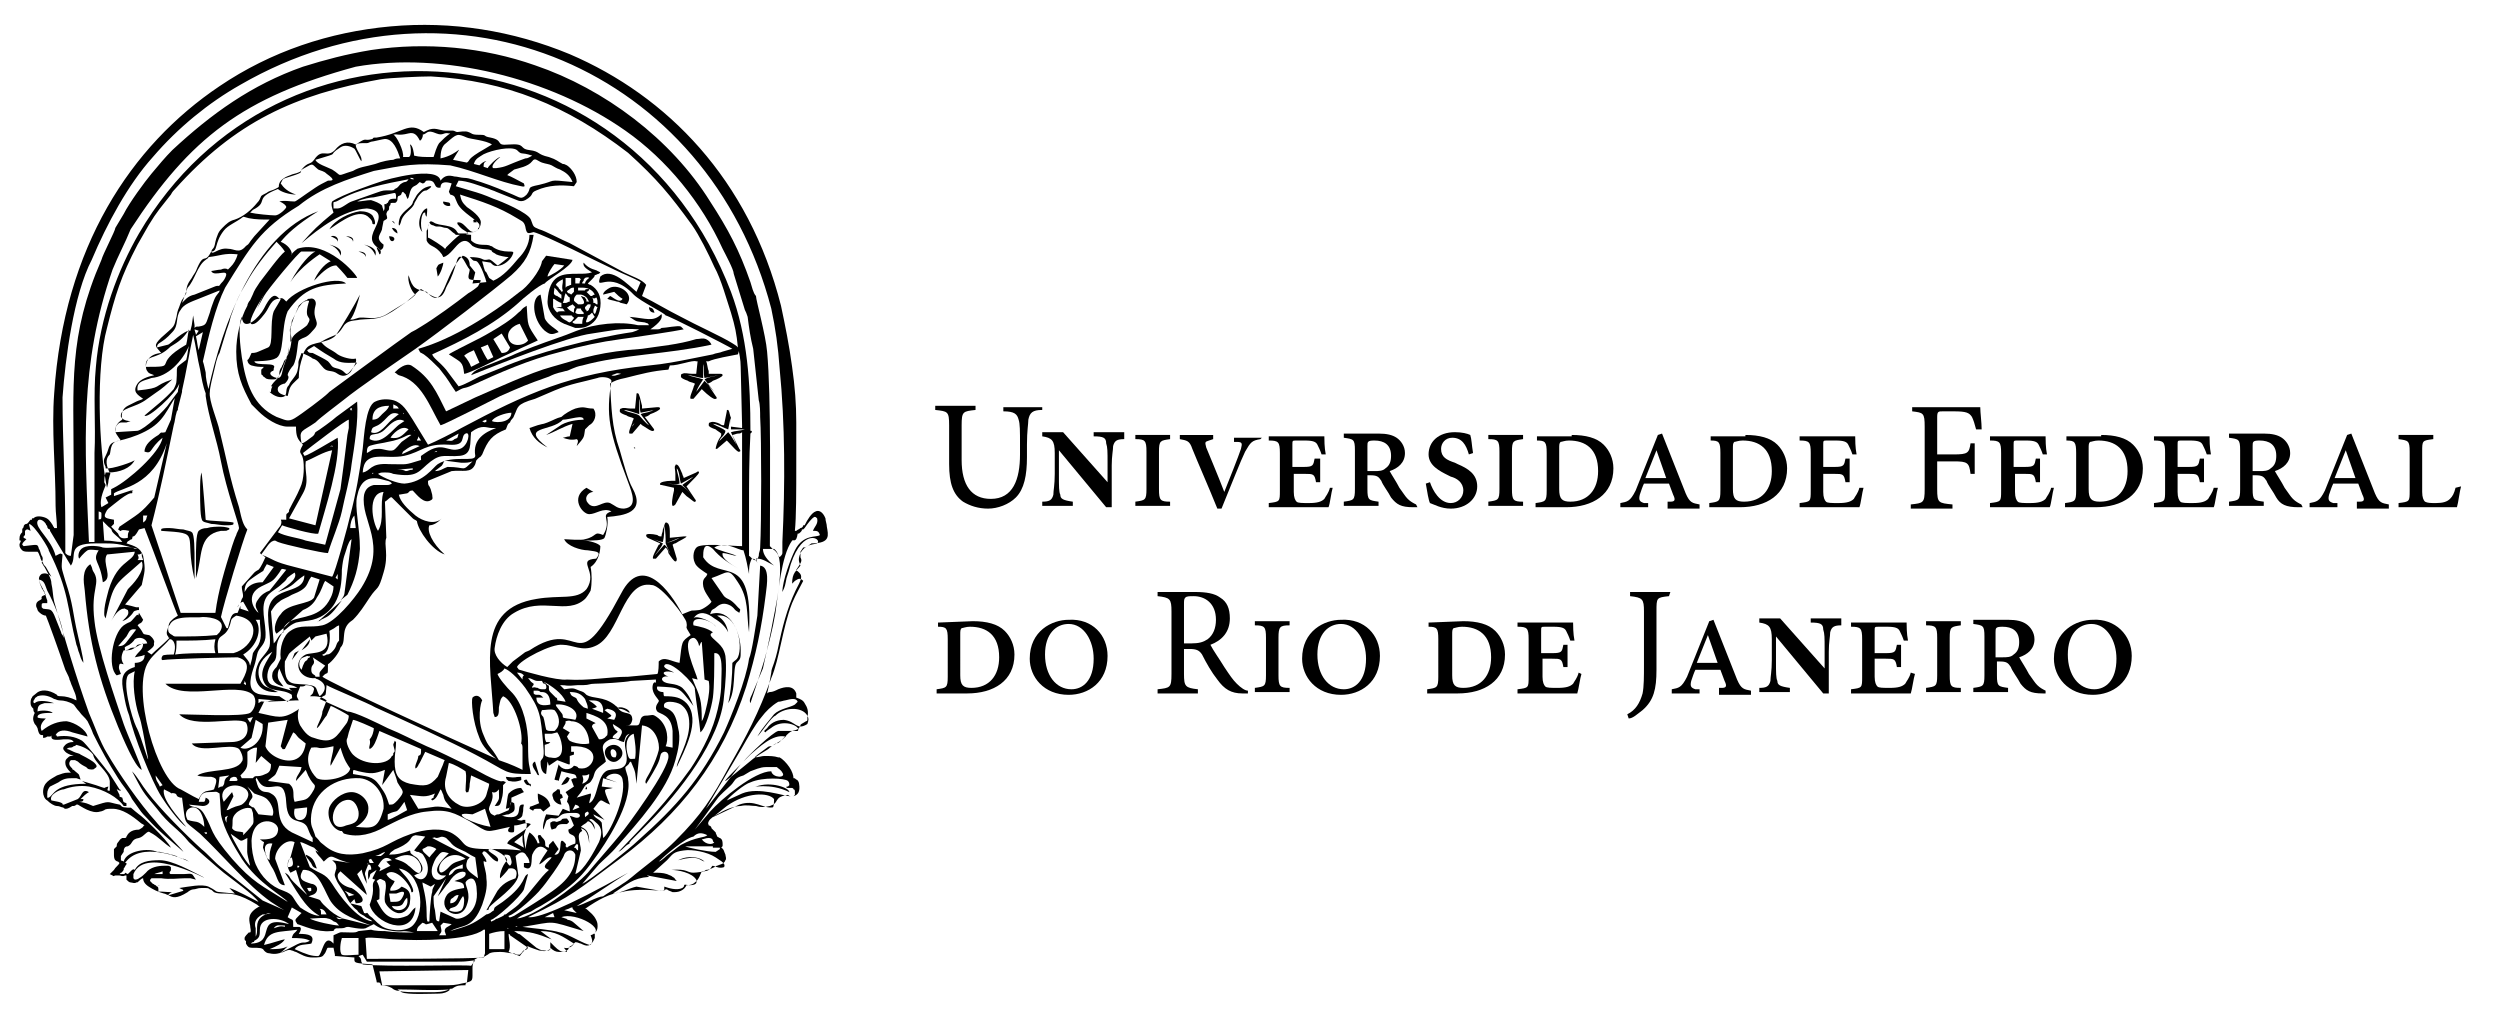 <?xml version="1.0" encoding="utf-8"?>
<!-- Generator: Adobe Illustrator 19.2.1, SVG Export Plug-In . SVG Version: 6.00 Build 0)  -->
<svg version="1.1" id="Layer_1" xmlns="http://www.w3.org/2000/svg" xmlns:xlink="http://www.w3.org/1999/xlink" x="0px" y="0px"
	 viewBox="0 0 179.9 73.9" style="enable-background:new 0 0 179.9 73.9;" xml:space="preserve">
<g>
	<path d="M59.5,37.9c0-0.2-0.1-0.4-0.1-0.6l0,0l0,0c-0.2-0.5-0.5-0.6-0.7-0.5c-0.3,0.1-0.6,0.6-0.8,1h-0.1v-0.1l0,0v0.1
		c0,0.1-0.1,0.2-0.2,0.2c-0.1,0.1-0.2,0.1-0.3,0.2c0,0,0,0-0.1,0c0.1-1,0.1-2.7,0.1-5c0-0.9,0-1.8,0-2.8c0-1.3-0.1-2.6-0.3-4
		c-0.2-1.5-0.5-3-0.8-4.4l0,0C53.9,12.9,48,6.9,41,3.9c-4.1-1.7-8.5-2.4-12.9-2s-8.6,1.8-12.3,4.3C9.4,10.5,4.6,17.8,3.9,28.3
		C3.7,30.9,4,33.7,4,36.4l0,0c0,0.5,0.1,1.1,0.1,1.6H3.9c0-0.1-0.1-0.1-0.1-0.2c-0.2-0.3-0.3-0.5-0.7-0.6s-0.6,0-0.7,0.1l0,0H2.3
		v0.1c0,0,0,0-0.1,0c-0.1,0.1-0.2,0.3-0.3,0.3l0,0c-0.1,0-0.2,0.1-0.2,0.2c0,0.1-0.1,0.1-0.1,0.2c0,0.1,0,0.1,0,0.2
		c-0.1,0.1-0.2,0.2-0.2,0.5c0,0.1,0,0.1,0.1,0.1c0,0.1-0.1,0.2-0.1,0.3c0,0.2,0.1,0.3,0.2,0.4c0.1,0.1,0.3,0.1,0.4,0.1
		c0.2,0,0.5,0,0.7,0c0.1,0.1,0.1,0.2,0.2,0.4c0,0.1,0.1,0.3,0.2,0.4c0,0.1,0.1,0.2,0.2,0.3c0.1,0.2,0.3,0.5,0.4,0.7
		c-0.2-0.2-0.4-0.3-0.7-0.2l0,0l0,0c-0.4,0.3-0.1,0.7,0.1,1.1c0,0.1,0.1,0.1,0.1,0.2c0,0,0,0.1,0.1,0.2C2.9,42.9,3,43,3,43.1
		c-0.1,0.1-0.2,0.1-0.3,0.2c-0.1,0.1-0.1,0.2-0.1,0.3s0.1,0.2,0.1,0.3c0.1,0.2,0.4,0.4,0.6,0.4c0.1,0.2,1,2.7,1.4,3.9
		C4.9,48.6,5,48.8,5,48.9c0.1,0.2,0.1,0.3,0.2,0.5c0.1,0.3,0.3,0.6,0.3,1c-0.4-0.2-0.8-0.3-1.1-0.3c-0.1,0-0.3,0-0.3-0.1
		c-0.6-0.4-1.2-0.4-1.5-0.1c-0.1,0.1-0.3,0.2-0.3,0.3c-0.1,0.1-0.1,0.3-0.1,0.4c0,0.2,0.1,0.3,0.2,0.4c0,0.1,0,0.2,0.1,0.3
		c-0.2,0.4-0.1,0.6,0,0.8c0.1,0.1,0.1,0.1,0.2,0.3c0.1,0.5,0.2,0.5,0.4,0.5l0,0V53v0.1l0,0c0.2,0,0.3-0.1,0.3-0.1s0,0,0.1,0h0.1
		c0.1,0,0.1-0.1,0.1-0.1l0,0l0,0V53c0,0.2,0.1,0.3,0.9,0.2h0.1c0.3,0,0.5,0,0.6,0.2H5.2c-0.2,0-0.4,0.1-0.5,0.2
		c-0.2,0.2-0.2,0.3,0,0.5c0.1,0.1,0.3,0.2,0.6,0.3c-0.1,0-0.2,0-0.2,0c-0.1,0-0.2,0.1-0.3,0.2c-0.1,0.1-0.1,0.2-0.1,0.3
		c0,0.2,0.1,0.4,0.4,0.7l0,0l0,0c-0.1,0-0.1,0-0.2,0c-0.3,0-0.5,0.1-0.8,0.2l0,0c-0.5,0.3-1,0.5-1,1.2c0,0.2,0.1,0.5,0.3,0.6
		C3.6,57.8,3.9,58,4.1,58c0.2,0,0.3,0.1,0.4,0.1s0.1,0.1,0.2,0.1l0,0c0.1,0,0.2,0,0.5-0.2h0.1c0.1,0,0.2-0.1,0.2-0.1h0.1
		c0.2,0.1,1,0.7,1.6,0.5c0.1,0,0.3-0.1,0.3-0.1c0.1-0.1,0.3-0.1,0.6-0.1c0.7,0,1.4,0.5,2,1c0.1,0.1,0.2,0.1,0.3,0.2
		c0,0-0.1,0-0.1,0.1c-0.1,0.1-0.3,0.2-0.3,0.2l0,0c-0.6,0-0.8,0.3-0.9,0.5c0,0.1-0.1,0.1-0.1,0.1s0,0-0.1,0c0,0,0,0-0.1,0
		c-0.2,0.1-0.2,0.2-0.3,0.3s-0.1,0.2-0.1,0.3l0,0c0,0-0.1,0.1-0.2,0.2c0,0.1,0,0.1,0,0.2c0,0.1,0,0.1,0,0.2c0,0.1,0,0.3,0.1,0.4
		c0,0,0.1,0.1,0.2,0.1c0,0,0,0,0.1,0.1c-0.1,0.2-0.3,0.3-0.4,0.5c-0.1,0.1-0.1,0.1-0.2,0.2l-0.1,0.1L8.1,63c0.1,0.1,0.1,0,0.2,0
		c0.1,0,0.2,0,0.3,0l0,0c0.1,0,0.2,0.1,0.4,0h0.1c0,0.1,0,0.1,0,0.2v0.1c0.1,0.1,0.2,0.2,0.3,0.2s0.3,0.1,0.4,0c0.1,0,0.1,0,0.2-0.1
		l0,0c0.1-0.1,0.2-0.2,0.3-0.2c0,0.2,0.1,0.4,0.4,0.6c0.3,0.2,0.7,0.4,1.1,0.5c0.1,0,0.2,0.1,0.3,0.1c0.3,0.2,0.6,0.3,1.4-0.2
		c0.1-0.1,0.3-0.2,0.4-0.2c0.2,0,0.3-0.1,0.6-0.1c0.5,0,0.5,0,0.6,0.1c0.1,0,0.2,0.1,0.3,0.2c0.2,0.1,0.5,0.1,0.7,0.1
		c0.5,0,1.1,0,2.4,0.8c0.1,0.1,0.1,0.1,0.2,0.1c-0.9,0.5-0.8,0.9-0.7,1.4c0,0.2,0.1,0.4,0,0.5c0,0,0,0-0.1,0
		c-0.1,0.1-0.3,0.3-0.3,0.4s0,0.2,0.1,0.2l0,0v0.1l0,0v0.1c0.1,0.2,0.2,0.3,0.4,0.3l0,0l0,0c0.6,0,0.8,0,0.9,0.2
		c0.1,0.1,0.2,0.2,0.4,0.2c0.4,0.1,0.7,0,1-0.1c0.2-0.1,0.4-0.2,0.6-0.1c0.1,0,0.2,0.1,0.3,0.1c0.4,0.2,0.7,0.4,1.2,0.4l0,0l0,0
		c0.4,0,0.7,0,0.8-0.2c0.2-0.2,0.2-0.5,0.3-0.5H24l0.1,0.5v0.1h0.1l1.3,0.1c0,0.1,0,0.1,0,0.1c0,0.3,0,0.3,1.3,0.4l0.3,1.2l0,0l0,0
		l0,0c0,0.1,0,0.1,0.1,0.1h0.1l0,0l0.1,0.1v0.1l0,0c0.4,0,0.6,0.1,0.8,0.2c0.1,0.1,0.3,0.2,0.5,0.2c0.3,0.1,1,0.1,1.5,0.1
		c0.1,0,0.3,0,0.4,0s0.2,0,0.3,0c0.5,0,1,0,1.4-0.2c0.1-0.1,0.2,0,0.3-0.1c0.3-0.2,0.5-0.2,0.9-0.2l0,0v-0.1l0.1-0.1
		c0.3-0.1,0.4-0.1,0.4-0.5l0,0l0,0c0-0.1,0-0.4,0-0.6s0.1-0.4,0.1-0.5c0.1-0.1,0.3-0.2,0.4-0.2c0.1,0,0.3,0,0.4-0.1
		c0.1,0,0.1-0.1,0.2-0.1c0.1-0.1,0.2-0.2,0.9-0.2c0.4,0,0.6,0.1,0.9,0.1c0.1,0,0.1,0,0.3,0.1h0.1h0.1c0.1-0.1,0.2-0.2,0.2-0.2
		s0-0.1,0.1-0.1c0,0,0.1,0,0.1-0.1c0.1,0,0.1-0.1,0.1-0.1s0-0.1,0.1-0.1c0.2,0.1,0.5,0.2,0.8,0.3c0.2,0,0.4,0.1,0.5,0
		c0.2,0,0.3-0.1,0.3-0.2c0.2,0.2,0.4,0.3,0.6,0.3c0.2,0,0.3,0,0.4,0c0.1,0,0.2-0.1,0.3-0.2c0-0.1,0.1-0.1,0.1-0.2
		c0.1,0,0.2-0.1,0.4-0.3c0.2,0,0.3,0.1,0.4,0.1c0.4,0.2,0.7,0.3,1-0.4c0-0.1,0-0.2,0-0.3h-0.1l0,0l0,0c0.2-0.1,0.3-0.3,0.3-0.5
		s0-0.3-0.1-0.5c-0.2-0.4-0.4-0.5-0.6-0.7c-0.1-0.1-0.1-0.1-0.2-0.1c1-0.7,1.8-1.1,2.6-1.2c0.8-0.2,1.7-0.2,2.9-0.1
		c0.1,0,0.2,0,0.3-0.1l0,0H48c0.1,0.1,0.2,0.1,0.4,0.2c0.2,0,0.4,0,0.6-0.1c0.2-0.1,0.3-0.2,0.4-0.4c0.1,0,0.4,0,0.6-0.2
		c0.3-0.2,0.4-0.6,0.5-0.8c0.1,0,0.2,0,0.3-0.1c0.2,0,0.4-0.1,0.6-0.2c0.1,0,0.1-0.1,0.2-0.1c0.2-0.1,0.5-0.1,0.6-0.4
		c0.1-0.1,0-0.3,0-0.4l0,0l0,0l0,0l0,0c-0.1-0.2-0.1-0.4-0.3-0.5c0.1-0.1,0.1-0.1,0.1-0.2c0-0.2,0-0.4-0.2-0.5
		c-0.1,0-0.1-0.1-0.2-0.1c0-0.1-0.1-0.2-0.1-0.3c-0.1-0.1-0.2-0.2-0.3-0.3c0-0.1-0.1-0.2-0.2-0.2c0-0.1-0.1-0.1,0-0.3
		s0.4-0.4,0.8-0.6c0.5-0.3,1.1-0.5,1.5-0.5c0.4-0.1,0.8,0,1.1,0c0.3,0.1,0.6,0.1,1,0c0.3-0.1,0.4-0.2,0.5-0.4
		c0.1-0.1,0.1-0.3,0.8-0.4c0,0,0.1,0.1,0.2,0.1c0.1,0,0.2,0,0.2,0c0.3-0.1,0.5-0.3,0.4-0.9c0-0.1-0.1-0.3-0.2-0.3
		C57.2,56,57.2,56,57.1,56c0-0.2-0.1-0.5-0.3-0.8s-0.5-0.6-0.7-0.7c0,0,0,0-0.1,0l0,0c-0.3-0.1-0.6-0.1-1-0.1
		c-0.2,0-0.4,0.1-0.7,0.1c0.2-0.2,0.5-0.4,0.9-0.7l0,0l0,0c0.1-0.1,0.2-0.1,0.3-0.1s0.1-0.1,0.2-0.1c0.5-0.3,0.8-0.5,0.9-0.7
		c0.1-0.1,0.2-0.2,0.4-0.3c0.5-0.1,0.5-0.2,0.6-0.4c0-0.1,0.1-0.1,0.4-0.3l0,0l0,0c0.1,0,0.1-0.1,0.1-0.1v-0.1l0,0l0,0v-0.1
		c0.1-0.4,0-0.7-0.2-1c-0.1-0.2-0.3-0.3-0.6-0.4c0-0.1,0-0.2,0-0.3c-0.2-0.6-0.8-0.5-1.3-0.3c-0.2,0.1-0.4,0.2-0.6,0.2
		c-0.1,0-0.2,0.1-0.2,0.1c0.2-0.8,0.2-1,0.3-1.5c0-0.2,0.1-0.4,0.2-0.7c0.2-0.6,0.3-1.1,0.4-1.6c0.3-1.4,0.7-2.8,1.4-4.1
		c0.3-0.6,0.1-0.7-0.1-0.9c0,0-0.1,0-0.1-0.1l0.2-0.3c0.2-0.3,0.2-0.4,0.1-0.6c0-0.1,0-0.2,0-0.3v-0.1c0.2-0.3,0.2-0.3,0.2-0.3
		c0.1,0,0.2,0,0.6-0.3C59.8,39.1,59.6,38.5,59.5,37.9 M56.5,50.4c0.4-0.1,0.8-0.2,0.9,0.1l0,0c0,0,0,0-0.1,0.1l-0.1,0.1
		c-0.3,0.2-1.1,0.3-1.5,0.7c-0.3,0.4-0.8,0.9-1.2,1.6c0.3-0.3,1-1.4,1.3-1.5c0.6-0.6,1.9-0.7,2.3,0c0.1,0.2,0.1,0.3,0,0.6l0,0
		c-0.8,0.5-0.8-0.2-1.7-0.3c-0.6,0-1,0.3-1.2,0.6c-0.2,0.2-0.3,0.2-0.1,0.3c0-0.1,0.4-0.3,0.5-0.4c0.9-0.6,2.1,0,1.8,0.3H56
		c-0.4,0.1-2.1,1.7-2.5,2.2L53.3,55c0.2-0.2,0.5-0.5,0.7-0.7c0.6-0.5,1.6-1.5,2.5-1.3c-0.9,0.9-0.2,0.1-1.1,0.8
		c-0.2,0.2-0.5,0.3-1.2,0.8c-0.5,0.4-1.2,1-1.6,1.3l-1.8,2.3l1.3-2.2c0.4-0.7,0.9-1.5,1.3-2.2c0.4-0.7,0.9-1.6,1.4-2.2
		c0.3-0.4,0.7-0.8,1.2-1.1C56.2,50.5,56.4,50.4,56.5,50.4 M47.5,64.1l-1.7-0.3c-0.5,0.1-1.2,0.5-1.7,0.5c1.1-0.7,1.4-1.1,2.6-1.2
		L46.6,63l0,0c0,0.1-0.1-0.1,0,0l0,0l2.1,0.4c-0.2-0.2-0.1-0.2-0.3-0.3C48.3,63,48.2,63,48,62.9c-0.3-0.1-0.6-0.1-1-0.1l1-0.9
		c0.4-0.4,0.4-0.6,1.2-0.7c0.6-0.1,1.7,0.1,2.3,0.5c0.1,0.1,0.8,0.4,0.6,0.7c-0.3,0.1-0.5,0-0.8-0.1c-0.1,0-0.1,0.2-0.3,0.3
		c-0.1,0.1-0.9,0.2-1.1,0.2c-0.5,0-0.4-0.3-1.6-0.2c0.5,0,1.5,0.2,1.8,0.7c0.1,0.3-0.1,0.4-0.5,0.4c-0.6-0.1-0.2,0-0.5,0.2
		c-0.4,0.2-1,0-1.3-0.1v0.3C47.6,64.1,47.5,64.1,47.5,64.1 M11.7,62.7L11.7,62.7v0.2c-0.1,0-0.2,0-0.3,0s-0.2,0-0.3,0
		C11.3,62.8,11.5,62.8,11.7,62.7C11.7,62.8,11.7,62.7,11.7,62.7 M11.3,63.8c0,0,0.1-0.1,0.2-0.1C11.4,63.7,11.4,63.7,11.3,63.8
		c-0.1-0.1-0.1-0.1-0.1-0.1c-0.1,0-0.1-0.1-0.2-0.1c-0.1-0.1-0.1-0.1-0.2-0.2c0-0.1,0-0.1,0.1-0.2h0.7c0.6,0.1,1.3,0,1.7,0
		c0.2,0,0.4,0,0.4,0l0.4,0.1L13.9,63c-0.1-0.2-0.4-0.1-0.7-0.1l0,0c-0.1,0-0.2,0-0.3,0s-0.2,0-0.2,0c-0.2,0-0.4,0-0.4,0
		s-0.1,0-0.1-0.1l0,0l0,0l0,0c0-0.1,0.1-0.1,0.1-0.2v-0.1c0,0,0,0,0-0.1c0,0-0.1-0.1-0.2-0.1c-0.1,0-0.2,0-0.3,0
		c-0.4,0-1,0.1-1.3,0.5c-0.1,0.1-0.3,0.3-0.5,0.4c-0.1,0.1-0.3,0.1-0.3,0.1l-0.1-0.1c0-0.1,0-0.1,0-0.2l0,0l0,0c0-0.1,0-0.1,0-0.1
		l0,0c0.9-2.2,5.8,0.7,5,0.2c-0.8-0.4-2.2-1.2-3.1-1.2c-0.8,0-1.5,0.1-1.8,0.7c-0.1-0.1-0.2,0-0.3,0.1l-0.1,0.1l-0.1,0.1L9,62.8l0,0
		l0,0c0,0.1-0.1,0.1-0.1,0.1c-0.1,0-0.2,0-0.3,0l0,0c0,0,0,0,0.1-0.1c0.1,0,0.1-0.1,0.2-0.2c0,0,0,0,0-0.1C9,62.4,9,62.3,9.1,62.2
		v-0.1l-0.1,0c1.1-1.6,4-0.4,4.6-0.1c0,0-0.3-0.2-0.4-0.2h-0.1c-0.2-0.1-0.3-0.1-0.4-0.2c-0.1,0-0.2-0.1-0.4-0.1
		c-0.2-0.1-0.5-0.1-0.8-0.2h-0.2C10.7,61,9.1,61.2,8.9,62c-0.1-0.1-0.1,0-0.2-0.1c0,0,0,0,0-0.1l0,0l0,0l0,0l0,0v-0.1v-0.1l0.2-0.3
		c0-0.1,0-0.4,0.3-0.4c0.4-0.2,0.2-0.5,0.8-0.6c0.4-0.1,0.6-0.6,0.8-0.4c0.6,0.3,1,0.8,1.5,1.1c-0.3-0.6-2.1-2.3-2.3-2.4
		c-0.9-0.7-0.3-0.4-1-0.5c-0.3,0-0.3-0.2-0.4-0.2c-1-0.2-0.6-0.3-1.9,0.1c-0.5-0.2-0.4-0.2-1-0.3C6,57.7,6,57.6,6,57.5
		c-0.1,0-0.2,0-0.2,0C6,57.3,6.2,57.1,6.4,57c-0.5-0.3-0.5,0.3-0.8,0.5l-1,0.4l0,0l0,0c0,0,0,0-0.1,0c0,0,0.1-0.1-0.3-0.2l-0.5-0.1
		c-0.2-0.4,0.6-0.8,0.9-0.8c0.5-0.2,1.2-0.3,1.8-0.2c1.1,0.2,2.1,0.8,2.5,1.4l0.2,0v-0.2c-0.3-0.1-0.2-0.1-0.3-0.4
		c-0.2-0.1-0.2,0-0.2-0.2l-0.2-0.4c0.1,0,0.1,0.1,0.3,0.1c-0.1-0.2,0,0-0.1-0.1l0,0c-0.2-0.3-0.3-0.5-0.7-1.1
		c-0.3-0.4-1.8-2.3-2-2.4C5.4,53,4.8,52.9,4.1,53c0,0,0-0.1-0.1-0.1c0.2-0.4,0.7-0.4,1.2-0.2L6.3,53c-0.1-0.5-0.9-1-1.5-1.1
		c-0.6,0-1.2,0.2-1.8,0.7c-0.2-0.4,0.1-0.7,0.3-0.9c-0.2,0-0.6,0-0.6-0.1c0-0.3,0.6-0.3,1.1-0.3c-0.2-0.2-0.9-0.2-1.1-0.1l0,0
		c0-0.5,0.2-0.5,0.5-0.6c0.2,0,0.3,0,0.7,0c-0.3-0.1-1.1-0.3-1.4,0c0,0-0.1,0-0.1-0.1c0,0,0-0.1,0.1-0.2c0-0.1,0.1-0.1,0.2-0.2
		C3,50,3.4,50,3.9,50.3l0,0l0,0c0.1,0,0.2,0.1,0.4,0.1c0.3,0,0.7,0.1,1,0.3c0.1,0.1,0.2,0.3,0.4,0.5c0.2,0.3,0.4,0.4,0.6,0.7
		c0.1,0.2,0.3,0.6,0.4,0.9C7.3,54,7.8,54.9,8.5,56c0.3,0.5,0.7,0.9,1,1.5c0.2,0.3,0.3,0.4,0.5,0.7s0.4,0.5,0.6,0.7
		c0.8,0.9,1.7,1.6,2.6,2.4c-0.1-0.2-1.7-1.8-2-2.2c-1.1-1.2-2.7-3.5-3.5-4.9c-0.5-0.8-0.9-2-1.3-2.9c-1-2.8-1.7-5.2-2.5-8
		c-0.1-0.4-0.1-0.9-0.2-1.3c0-0.4-0.3-0.8-0.5-1.2c-0.1-0.1-0.1-0.2-0.2-0.3c0.1-0.2,0.1-0.4,0-0.5c-0.1-0.2-0.1-0.4-0.2-0.5
		c-0.1-0.4-0.1-0.3-1.1-0.2l-0.1-0.1l0,0c0,0,0-0.1,0.1-0.2l0,0l0,0l0.2-0.2l-0.2-0.1l0,0l0,0c0,0,0,0,0-0.1l0.1-0.1v-0.1
		c0,0,0-0.1,0-0.2c0.1-0.1,0.1-0.1,0.2-0.1l0.2,0.1l-0.1-0.4v-0.1c0.4,0.1,1.5,1.9,1.4,1.9c1.5,3,1.3,4,2,6.8
		c0.1,0.2,0.1,0.4,0.2,0.6c0.1,0.3,0.1,0.4,0.3,0.7c0-0.4-0.3-1.5-0.4-2c-0.4-1.7-0.3-2.1-0.9-3.9c-0.3-1.1-0.3-0.7-0.2-1.9
		C4.3,39.8,4.4,39.8,4,40c-0.3-1.2-1.5-2-1.3-2.5c0.1-0.2,0.4-0.1,0.6,0.2c0,0.1,0.1,0.1,0.1,0.2c0,0.1,0.1,0.2,0.2,0.2l0,0v0.1
		l1.5,2.5c0.5-0.7-0.4-1.6,1.8-1.6c1.7,0,1.4,0,3,0.4H9.7c-0.3-0.3-1.8,0-2.3-0.1c-0.2-0.1-1-0.2-1.4,0s-0.4,0.7-0.3,0.8
		c0,0,0.3-0.4,0.6-0.6c0.2-0.1,0.6,0,0.8,0c-0.5,0.8,0.1,0.7,0.3,2.3c0.8-0.3-0.1-1.4,0.3-2l2-0.2c-0.1,0.8-1.4,0.6-2,3.2
		c-0.1,0.4-0.2,0.8-0.2,1.2c0,0.2,0,0.2,0.1,0.4c0.6-2.7,0.6-2.3,2.6-4.1c0.3,0.7-0.7,1.7-1,2L8,44.7c0.1-0.2,0.3-0.5,0.4-0.6
		c0.1-0.1,0.3-0.3,0.5-0.3c0.1,0-0.1-0.1,0.3,0.1c0.1,0.3,0,0.4-0.4,0.8c0.3-0.1,0.4-0.2,0.6-0.4C9.7,44,9.5,44,9.9,43.9H10v-0.2
		l0,0c0,0,0,0-0.1,0H9.8c-0.4-0.1-0.3-0.1-0.8-0.2l1.2-1.4c0.2-1,0.3-1,0.1-2.1c-0.2-0.6-0.6-0.7-1.2-0.9c0.1-0.1,0-0.1,0.2-0.2
		c0,0,0.1-0.1,0.2-0.1c0.1-0.5,0,0.2,0.5-0.7l0.4-0.1c0.6,1.5,2.3,6.2,2.4,6.3l-0.3,0.2c-0.2,0.2-0.3,0.2-0.4,0.6
		c0,0.1-0.1,0.3-0.1,0.4c0,0.1,0,0.2,0.1,0.3c0,0.1,0.1,0.1,0.1,0.1c-0.6,0.6-0.9,0.8-1.3,1.2l-0.3-0.2c0.7-0.5,0.4-0.5,0.5-0.7
		c0-0.2-0.3-0.5-0.4-0.5c-0.6-0.1-0.2,0-0.8-0.7l0.1-0.1c0.2-0.1,0.2-0.1,0.3-0.3L10,44.1c-0.1,0.4,0,0-0.2,0.2
		C9.2,45,9.5,44.6,8.9,45c-0.8,0.6-1.2,3-0.5,3.6l0.3-0.1c-0.1-0.3-0.2-0.4-0.1-0.7c0.1-0.1,0.2,0,0.3,0c-0.2-0.3-0.2-0.6,0-1
		c0.8,0,0.5-0.1,1.4-0.5c0,0.5-0.3,0.5-0.6,1l0.5-0.1c0.3-0.1,0.2-0.1,0.2,0c0,0.4-0.4,0.5-0.7,0.5V48c-1,0.3-1,0.9-0.8,1.9
		C9,50.5,9.1,51,9.3,51.5c0.3,1.4,1.6,4.7,2.3,5.8c0.3,0.5,1.3,1.9,1.8,2.2c-0.5-0.6-1.8-2-1.6-2.7l0.4,0.2c0.3,0.2,0,0,0.4,0.1
		c0.2,0.1,0,0.2,0.4,0.3h0.1c0.3,2.1,0,1.5,1.3,2.6c1.6,1.5,3.4,3.7,5.1,4.9c0.3,0.2,0.9,0.6,1.2,0.7l-1.8-0.8l-3-2.4
		c-0.5-0.4-0.9-0.9-1.4-1.3c-1.1-1-3-2.9-3.9-4.1c-0.4-0.5-0.7-1.1-1.1-1.5c0.8,1.5,0.7,1.4,1.8,2.7c0.9,1.2,1.5,1.4,2.3,2.4
		c0.3,0.3,2,1.8,2.5,2.2s2.2,1.6,2.5,2.1c-0.4-0.2-1.7-0.9-2.1-1l0.4,0.4c-1.9-0.2-0.9,0-1.9-0.5c-0.5-0.2-1.4,0-2.1,0.1l0.2,0.1
		c0.1,0,0,0,0.1,0.1l-1,0.3c0,0,0,0-0.1,0l0.1-0.1l0,0c0,0,0.1-0.1,0.2-0.1c-0.5,0-1.1-0.1-1,0C11.4,63.9,11.4,63.8,11.3,63.8
		 M5.3,53.3L5.3,53.3L5.3,53.3 M4.8,53.8L4.8,53.8L4.8,53.8 M3.4,57.1c0-0.2,0.1-0.4,0.2-0.5c0.2-0.1,0.4-0.2,0.6-0.3
		C4.6,56,4.9,56,5.2,56c0.1,0,0.2,0,0.3,0l0.3,0.1l-0.1-0.3c0-0.1-0.2-0.2-0.4-0.4c-0.1,0-0.1-0.1-0.1-0.1s0,0-0.1-0.1
		s-0.2-0.3,0-0.5c0.1,0,0.2,0,0.3,0l0.2,0.1C5.8,55,6,55.1,6.2,55.2l0.1,0.1c0.1,0.1,0.5,0.1,0.5,0l0,0c0.2-0.1,0.2-0.2,0-0.4
		c-0.1-0.1-0.4-0.3-1-0.6c-0.1-0.1-0.3-0.1-0.5-0.2c-0.2-0.1-0.4-0.2-0.5-0.2c0,0,0.1-0.1,0.2-0.1s0.2,0,0.3-0.1
		c0.1,0,0.2-0.1,0.2-0.1l0,0c0.4,0.1,0.9,0.3,1.2,0.7c0.1,0.6,1.1,1.2,1.2,1.9v0.7c-0.2,0-0.2,0-0.1-0.3c-0.5,0.1,0,0.2-0.9-0.1
		l-1-0.3l0.3,0.2c-2.3,0-2.3,0.8-2.7,1H3.4C3.4,57.2,3.4,57.1,3.4,57.1 M3.4,43.2c-0.1-0.2-0.1-0.4-0.2-0.5c0,0,0-0.1-0.1-0.2
		c0-0.1-0.1-0.1-0.1-0.2c-0.1-0.2-0.2-0.5-0.2-0.6c0.4,0.1,0.4,0.3,0.6,0.8c0.5,0.9,1.1,2.4,1.2,3.4l-0.1-0.2c0,0-0.1-0.1-0.1-0.2
		l-0.4-1c-0.3-0.8-0.4-0.6-0.9-0.7L3,43.7c0,0,0,0,0-0.1v-0.1c0-0.1,0.1-0.1,0.2-0.1h0.2l0,0l0,0l0,0V43.2z M57.4,38.4
		c0.1,0,0.1,0,0.2-0.1c0.1-0.1,0.1-0.1,0.1-0.2l0,0l0,0l0,0l0,0h0.1l0.1-0.1c0.2-0.3,0.5-0.7,0.7-0.8c0.1,0,0.1,0,0.2,0.1l0,0
		c0.1,0.4-0.2,0.6-0.3,0.9c0.3,0,0.4,0,0.5,0.3c-0.2,0.2-1.2-0.1-1.8,1.1c-0.3,0.6-0.9,2.2-0.9,3c0.2-0.4,0.2-0.5,0.3-1
		c0.1-0.3,0.2-0.6,0.3-1c0.9-2.7,2.3-1.8,1.9-1.5c-0.2,0.1-0.8,0-1.2,0.7c-0.2,0.5-0.1,0.6,0,0.9C57.3,41.1,57,41.2,57,42l0.2-0.2
		c0.3-0.2,0.4-0.2,0.6,0l0,0c-0.3,0.6-0.5,0.9-0.8,1.6c-0.7,1.8-0.9,4-1.5,5.4c-0.9,2.5-1.8,4.2-3,6.3c-1.3,2.4-2,3.5-3.9,5.4
		c-0.8,0.8-1.5,1.3-2.5,2.1c-0.4,0.3-0.8,0.7-1.3,1c-0.1,0.1-1.3,0.8-1.4,0.9c-0.4,0-1.4,0.6-1.9,0.7c1.3-0.8,2.4-1.6,3.7-2.4
		c-4.6,2.6-6.6,3.3-7.2,3.2c3.3-1.6,3.5-1.9,6.6-4.2c4.3-3.2,7.4-7.1,9.1-12.4c0.7-2.3,1.1-4.2,1.4-6.6c0.1-0.8,0.3-2-0.4-2.1
		l-0.2,3.6c-0.1,0.6-0.4,2.7-0.6,3.1c-0.2,1.5-1.3,4.2-1.8,5.3c-1.7,3.4-3.4,5.3-6.2,7.8c-0.5,0.5-3.5,2.9-4,3.1l1.2-1.4
		c0.4-0.4,0.9-0.8,1.3-1.3c1.5-1.7,3.6-4,4.2-6.2c0.2-0.7,0.4-1.6,0.2-2.3c-0.2-1.3-0.6-1.3-1-1.5c-0.2-0.6,0.9-0.4,1.2-0.2
		c0.4,0.3,0.6,0.7,0.6,1.4c0,1.3-0.9,2.6-0.9,3.1c0.5-1.1,1.8-3.4,0.7-4.6c-0.4-0.4-0.8-0.5-1.6-0.5c-0.1-0.1,0-0.3-0.1-0.3
		c-0.3,0-0.5-0.2-0.4-0.4c1.7,0.1,1.5,0,2.6,1.4c-0.2-0.5-0.4-0.9-0.8-1.3c-0.5-0.4-1.1-0.2-1.4-0.5c-0.2-0.2,0.1-0.4,0.4-0.3
		c-0.7-0.3-0.2-0.5,0.4-0.3c-0.1-0.1-0.8-0.3-0.7-0.5c0.3-0.6,2.3,1.4,2.2,1.7c0.1,1,0.3,2.1,0.4,3.1c0.4-0.3,0.8-1.8,0.9-2.5
		c0.1-0.8,0.1-2.2,0.1-3.2c0.7-0.1,0.5,1.4,0.5,2.2s-0.2,1.7-0.4,2.4c-0.4,1.4-1.2,2.8-1.8,3.7c-1.8,2.5-3.1,3.8-5.2,6
		c0.4-0.2,0.4-0.4,0.8-0.6c0-0.2,0,0,0.1-0.2l1.3-1.3c2.1-2.1,5.2-6,5.4-9.1c0.1-0.8,0.2-2.1,0.1-2.9c-0.1-0.5-0.3-0.7-0.5-0.9
		c-0.4-0.4-0.8-0.6-0.4-0.8c-0.4-0.3-0.9-0.4-1.4-0.5c-0.2-0.8,1.3-0.4,1.6,0.1c-0.1-0.3-1.4-0.9-1.6-0.6c0.4-0.6,1-0.4,1.5,0
		c0.5,0.3,0.8,0.6,1,1c-0.1-0.5-0.3-0.9-0.8-1.2c1.4-0.2,1.9,2.1,1.5,3c-0.1,0.2-0.2,0.2-0.4,0.4c0,0.9-0.1,2.1-0.3,2.9
		c0.6-0.9,0.3-2.5,0.6-2.9c0.3-0.3,0.3-0.3,0.3-0.9c0-1.2-0.7-3.1-2.2-2.6c0.1-0.3,0.1-0.3,0.3-0.4c0.2-0.1,0.5-0.6,1.2-0.2
		c0.4,0.3,0.1,0.2,0.6,0.5c0.1-0.3,0.1-0.2-0.1-0.4c-0.6-0.7-0.7-0.5-1-0.8l-0.9-1.3c1.2-0.4,1.2-0.8,1.9,0.3
		c0.8,1.2,0.6,2.2,0.8,3.6c0.3-6-2.1-3.5-3.3-5.4c0-0.4,0-1.2,0.7-0.6c0.5,0.6,1.1,1,1.8,1.4c-0.5-0.3-1.2-0.7-1.1-1.1
		c0.3,0,0.8,0.2,1,0.2c-0.4-0.2-1.4-0.4-1.6-0.6c0.8-0.5,1.7,0.2,2.1,0.2c0.2,0.6,0.3,1.2,0.4,1.7c0-0.4,0-0.7,0.2-1.1
		c0.2,0,0.3,0.1,0.4,0.3c-0.1-0.2-0.1-0.4,0-0.3c0.4,0,0.8,0.3,1.2,0.5c-0.5-0.4-0.8-0.8-0.8-1.2h0.8c1,0.7,0,4.6-0.2,5.8
		c-0.2,1-0.4,1.9-0.6,2.8L54.1,50c-0.1,0.2-0.2,0.4-0.1,0.6c0.1-0.3,0.8-2.4,1-3.1c0.3-1.1,0.6-2.2,0.8-3.4c0.2-1.3,0.4-4.1,1.2-5.2
		C57.1,38.8,57.3,39.1,57.4,38.4L57.4,38.4z M55.6,58.1c-0.7,0.1-1.3-0.6-2.4-0.2l-1.9,0.9l1-0.8c1.4-1,3-1,3.4-0.5
		C55.7,57.6,55.7,58.1,55.6,58.1 M50.9,60.1C50.9,60.1,51,60.1,50.9,60.1c-0.2,0.2-0.8,0.1-1.9,0.7c-0.3,0.2-0.5,0.4-0.8,0.6
		c-0.3,0.2-0.5,0.5-0.8,0.6c0.4-0.4,1.9-1.7,2.5-1.8C50.2,59.9,50.5,59.9,50.9,60.1 M42.5,67.3c0.1,0.3,0.2,0.4,0,0.7
		c-0.4,0-1.6-0.8-2.2-0.9c-0.6-0.2-2-0.3-2.7-0.4c2.5-0.4,1.7-0.5,4.4,0.3c-0.1-0.1-0.6-0.5-0.7-0.6c-0.1-0.1-0.3-0.2-0.4-0.2
		c-0.1,0-0.1-0.1-0.2-0.1L40.4,66C41.4,65.6,43.8,66.9,42.5,67.3 M37,65.9c-0.4,0.2-0.4,0.1-0.4,0c0.5-0.1,2.1-1.6,2.3-1.9
		c0.3-0.3,1.6-2.1,1.7-2.5c0.1-0.3,0.6-0.5,0.8,0c0,1-0.4,1.8-1.9,2.8C39.4,64.4,37.5,65.6,37,65.9 M37.1,66.7
		C37.1,66.7,36.9,66.7,37.1,66.7C37.1,66.6,37.4,66.7,37.1,66.7 M38,68.2c-0.2,0.3-0.1-0.1-0.6,0.6l-0.8-0.3c0.2-0.4,0-0.9,0-1.3
		c0.1,0,0.1,0.1,0.1,0.1L38,68.2L38,68.2z M34.9,68.6l-0.1,0.3C33.9,69,27.4,69,26.4,69l-0.1-1.5c0.4-0.1,1.7,0.1,2.2,0.1
		c1.5,0.1,5.3,0.1,6.3-0.7h0.1V68.6z M25.2,67.1c-0.9,0-0.5-0.1-1.2,0.2v0.6c-0.7-0.8-0.8,0.8-1.1,0.9c-0.5,0-0.8-0.1-1.7-0.5
		c0.3-0.4,0.8-0.3,1.2-0.4c0.3-0.6-0.2-0.7-0.9-0.7c0.2-0.3,0.2-0.5,0-0.5h-0.4c0-0.7,0-0.4-0.4-0.7l0.3-0.7l0.7,0.4l-0.2,0.2
		c-0.3,0.3-0.3,0.3-0.1,0.6c0.4,0.1,1.4,0.6,2.4,0.5c0.4,0,0.1-0.1,0.4-0.2c0,0,0.1,0,0.2,0c0.6,0,0.3-0.1,0.7-0.1
		c0,0,0.9,0.2,1.2,0.1l0.6-0.3c0.4,0.3,0.7,0.4,1.4,0.5c0.9,0.1,0.4-0.1,1.5,0.1c-0.8,0-1.4,0-2.1-0.1c-0.2,0-0.7,0-1-0.1L25.8,67
		C25.6,67.1,25.6,67.1,25.2,67.1 M25.8,68.7c-0.3,0-1,0.1-1.2,0c-0.2-0.2-0.1-0.9,0-1.2h1.2V68.7z M20.1,68.6
		c0.2-0.1,0.5-0.4,0.6-0.5c-0.4,0.2-0.8,0.2-1.3,0.2c0.5-0.2,0.9-0.4,1.1-0.7c-0.2,0-1,0.3-1.5,0.4c0.3-1.1,1.1-0.9,2.4-1.1
		c-0.2,0.3-0.3,0.2-0.4,0.6c0.4,0,1,0,1.3,0.2c-0.6,0.3-0.3-0.1-1.2,0.4L20.1,68.6z M19.7,66.8c0.2-0.3,0.4-0.2,0.8-0.2v0.1
		C20.2,66.6,20,66.7,19.7,66.8 M14.9,60c-0.2,0-0.1,0-0.2-0.1C15.1,59.9,14.8,59.8,14.9,60 M14.7,58.6c-0.4-0.7-0.8-0.4-1.1-0.7
		l1,0.1c0.4,0,0.7-0.4,0.2-0.6c-0.1,0.4,0,0.1-0.1,0.3h-0.4c0.1-0.5,0.3-0.7,0.7-0.7c0.6,0,0.5-0.1,0.8,0.1l0.1,1.5
		c0.2,1.1,1,2.4,1.5,3.2c1.2,1.8,3,2.7,3.3,3.1c-1.9-1.2-2.5-1.4-4-3.1C15,59.8,15.4,59.8,14.7,58.6 M10.7,47.6
		c0.3-0.5,1.1-1.1,1.5-1.6c0,0,0,0,0.1,0c0.4,0.2,0.3,0.8,0.2,1.1c-0.2,0-0.8,0-0.8,0.1c-0.1,0.1-0.1,0.3,0,0.3
		c0.5-0.1,5.1-0.2,5.4-0.2c1.1,0.3,0.6,1.2,0.2,1.9h-5.4c1.3,1.3,5.2-0.2,6.3,0.8c0.3,0.3,0.2,1-0.2,1.3c-0.5,0.3-4.3,0.1-5.1,0.1
		c1,1.1,4.2,0.1,4.8,0.6c0.2,0.3,0.3,1.4-1.1,1.4l-2.8,0.1c0.6,0.8,2.8-0.1,3.4,0.4c0.1,0.1,0.4,0.7,0.2,0.9c-0.4,0.8-2.4,0.5-3.2,1
		c0.2,0.1,0.8,0.1,1,0.1c0.5,0.1,0.4,0.3,0.2,0.9c-0.2,0.1-0.6,0.1-0.7,0.2c-0.2,0.1-0.3,0.3-0.4,0.5l-0.4-0.2L13,56.8
		C11.3,56.2,9.4,49.5,10.7,47.6 M11.7,56.5l-0.2,0.1c-0.1-0.3-0.3-0.4-0.3-0.8L11.7,56.5z M11,55.6L11,55.6L11,55.6z M10.9,55
		L10.9,55C10.8,55,10.8,55.2,10.9,55C10.8,54.9,10.9,55,10.9,55 M10,51.5c0.2,0.5,0.4,1.8,0.5,2.3c0.5,2.3-0.3-0.8-0.7-1.5
		c-0.3-0.6-1.1-3.4-0.5-3.8l0.4-0.2C9.5,49.1,9.7,50.6,10,51.5 M8.6,37.9l-0.1,0.2c0.4,0.3-0.1-0.1,0.8,0.1
		c-0.1,0.2-0.1,0.2-0.1,0.5c-0.4,0.1-0.6,0-0.7-0.3L8,37.9l0.2-0.2v-0.3c-0.5-0.1-0.8-0.1-0.6-0.5c0.1-0.2,0.1-0.2,0.2-0.3
		c0.4-0.3,1.4-1.2,1.7-1.1c0.1-0.2-0.1-0.1,0.1-0.2H9.4l-1.2,0.4c0,0,0-0.1,0,0c0,0,0-0.1,0-0.2C8.7,35.1,11,35,12,31.9
		c-0.3,1.3-0.6,2.6-0.9,3.9C10.1,37,9.9,37,8.6,37.9 M10.7,36.7L10.7,36.7L10.7,36.7z M10.6,37.1c-0.1,0.2,0,0.3-0.3,0.5v-0.5H10.6z
		 M6.8,32.6V39H6.4c-0.3-7-0.7-12.7,1.7-19.6c0.4-1,0.9-1.9,1.3-2.9C13.7,9.9,17.5,7,25.6,4.8c6.2-1.1,14,0.8,19.4,4.6
		c3,2.1,5.5,5.2,7,8.5c0.2,0.4,0.8,1.5,0.8,1.8l0.8,2.6c0.1,0.2,0.1,0.2,0.2,0.5c0.1,0.8,0.2,1.5,0.4,2.3l0.4,3.7
		c0.1,0.3,0.1,0.9,0.1,1.2c0.1,1.6,0.1,7.6,0,9.4c0,0.3-0.1,0.3-0.1,0.6c-0.2,0.7-0.6,0-0.7,0v-3.5c0-1.8,0-3.5,0.1-5.3l0.1-0.1
		c0-0.1,0-0.1-0.1-0.1c0-3.4-0.2-6.8-1.4-10C45.2,1.6,20-0.3,10,16.8c-1.5,2.6-2.8,6-3.1,9.6C6.7,28.4,6.9,30.6,6.8,32.6 M5.3,33.5
		c0,1.1,0,4.1,0,5L5.1,40c-0.2,0-0.3-0.1-0.4-0.2c0-0.3,0-0.8,0-1.7l0,0l0,0c0-3.2-0.2-6.4-0.2-9.5c0.2-2.8,0.8-7.4,2.1-9.9
		c1.1-2.6,2.6-5.4,4.4-7.4c1.8-2.1,4-3.9,6.3-5.2C32.7-2.8,51,5,55.5,22.2c0.3,1.4,0.5,2.8,0.6,4.3c0.4,4,0.4,8.4,0.2,12.5v0.8
		c0,0.1-0.1,0.2-0.2,0.3c-0.2-0.3-0.2-0.4-0.5-0.6l-0.2-0.2c0-3.6,0.1-10.8-0.2-14c-0.1-1.2-0.8-3.7-0.8-4c-0.2-0.2-0.3-0.7-0.4-1
		c-0.8-2.3-1.6-3.8-2.9-5.8c-2.8-4.5-7.6-8.1-12.6-9.8C34.8,3.4,30.7,3,26.7,3.6c-1.8,0.3-3.3,0.7-4.9,1.2c-3.7,1.3-6.6,3.4-9.4,6
		c-0.5,0.5-1,1.1-1.5,1.7c-0.5,0.6-1.6,2.1-2,2.9l-0.6,1c0,0.2-0.9,1.9-1,2.3C4.9,24.2,5.3,27.7,5.3,33.5 M7.7,23.6
		c0.6-2.4,1-3.7,2.2-6l0.8-1.4c0.6-1,0.9-1.3,1.6-2.2c0.1-0.2,0.2-0.3,0.3-0.4c4.3-4.8,8.6-6.8,14.8-7.9c0.7-0.1,2.8-0.2,3.6-0.2
		c5.4,0.3,9.8,2.1,14.2,5.5c2.1,1.9,3,3,4.6,5.2c0.5,0.7,1.2,2.1,1.6,3c0.5,0.9,0.9,2.4,1.2,3.3c0.3,1,0.4,1.5,0.5,2.5
		c0.1,0.4,0.2,0.9,0.2,1.4l0.1,4.2c0,0.1,0,0.2,0,0.2l-0.8-0.1c0,0,0-0.1,0-0.2c0-0.4-0.1-0.9-0.2-1c-0.1,0-0.1,0-0.1,0.1l-0.2,1
		c-0.1,0-0.2,0-0.3-0.1c-0.2-0.1-0.5-0.2-0.7-0.1c-0.1,0-0.1,0.1-0.1,0.2s0.2,0.2,0.5,0.3c0.1,0.1,0.3,0.2,0.4,0.3
		c0,0.1,0,0.2-0.1,0.3c-0.2,0.3-0.3,0.7-0.3,0.8l0,0c0,0,0,0,0.1,0l0.7-0.6l0.1,0.1c0.3,0.3,0.7,0.8,0.8,0.7c0.1,0,0.1-0.1,0-0.2
		l-0.5-1c0.1,0,0.3-0.1,0.4-0.1c0.1,0,0.2,0,0.3-0.1v0.1v8.1c-0.7,0-2.4-0.2-3.1,0c-0.4,0.1-0.5,0.8-0.3,1.2
		c0.1,0.3,0.6,0.6,0.9,0.8c-0.1,0.3-0.2,0.2-0.3,0.5c-0.1,0.6,0.3,1,0.6,1.5c-0.1,0.2-0.7,0.6-0.9,0.6c-0.8,0.1-0.2-0.1-1.2,0.3
		c-0.9-1.7-2.9-4.4-4.4-1.5c-3.5,6.6-2.7,1.5-6.6,4.1c-0.2,0.1-0.3,0.1-0.4,0.2l-0.8,0.6c-0.2,0.2-0.3,0.3-0.4,0.4
		c-0.5-0.3-1-0.9-0.9-1.4c0.1-0.8,0.5-2,1.4-2.5c2-1.2,3.8,0.2,5.1-1c0.1-0.1,0.3-0.4,0.4-0.6c0.1-0.5,0.1-1.2,0-1.7
		c0.6-0.4,0.7-1.2,0.7-1.5c-0.1-0.2-0.8-0.4-1.2-0.4c-0.1,0-0.1,0-0.2,0c0.1,0,0.1,0,0.2,0c0.7,0,1.4,0,1.5-0.2s0.3-1,0.2-1.5
		c1.2-0.1,2.8-0.3,1.8-2.1c-0.3-0.5-0.7-2-0.9-2.7c-0.6-1.7-0.6-3.1-0.7-4.8c0.3-0.2,0.6-0.3,1.1-0.4c1.2-0.3,1.9-0.5,3.1-0.6
		l0.1-0.3c0.7,0,1.6-0.4,1.9-0.3h0.1l-0.1,0.9c-0.1,0-0.2,0-0.3,0c-0.3,0-0.5-0.1-0.7,0C49,26.9,49,27,49,27.1s0.2,0.2,0.5,0.3
		c0.1,0.1,0.3,0.1,0.5,0.2c0,0.1-0.1,0.2-0.1,0.3c-0.1,0.3-0.3,0.7-0.2,0.8c0.1,0,0.1,0,0.2,0l0.6-0.7l0.1,0.1
		c0.3,0.3,0.8,0.7,0.9,0.6c0.1,0,0.1-0.1,0-0.2l-0.6-0.9c0.1,0,0.3-0.1,0.4-0.2c0.3-0.1,0.7-0.3,0.7-0.4s-0.1-0.1-0.2-0.1l-0.8,0
		c0,0,0-0.1,0-0.2c-0.1-0.2-0.1-0.6-0.2-0.7c0,0,0.1,0,0.2,0c0.4-0.2,1.6-0.4,2.1-0.5c0.2-0.5-0.1-0.6-0.4-0.8
		c-0.8-0.5-2.6-1.3-3.7-1.9c-1-0.5-1.8-1-2.8-1.5l0.3-0.8c-0.3-0.4-1-0.6-1.6-0.9L41,17.5c-0.5-0.2-1.8-0.9-2.2-1
		c-0.5-0.2-0.4-0.2-0.6-0.7c-0.2-0.5-2.1-1.3-2.7-1.5c-0.7-0.3-1-0.4-1.7-0.6c-0.7-0.2-0.3-0.1-1-0.3L33,13c0.6,0,1.6,0.4,2.2,0.6
		c0.2,0.1,0.3,0.1,0.5,0.2l1.5,0.6c0.2,0.1,0.4,0.1,0.6,0c0.7-0.4,0.3-0.5,0.8-0.7c0.9-0.4,1.8-0.4,2.7-0.3l0.2-0.3
		c0-0.5-0.4-1-0.7-1.2c-0.2-0.1-0.2-0.1-0.3-0.1c-0.4-0.2-0.4-0.3-1-0.5c-0.9-0.2-0.6-0.4-1.4-0.5c-0.8-0.1-0.2-0.5-1.5-0.4
		c-1,0.1-0.3-0.3-1.3-0.5c-0.6-0.1-0.2-0.2-0.8-0.2S34,9.6,33.7,9.5c-0.2-0.1-0.7,0-0.8,0s-0.2-0.1-0.3-0.1c-0.2,0-0.3,0-0.5,0
		c-0.5,0-0.8-0.3-1.4,0l-0.2,0.1c-1.1-0.8-1.5,0.1-3.4,0.4c-0.3,0-0.2,0-0.3,0.1c-0.7,0.2-0.3-0.2-1.2,0.4c-0.6-0.3-1.1-0.1-1.5,0.4
		c-0.6,0.6-0.9-0.2-1.5,0.7c-0.3,0.4-0.4,0.1-0.9,0.7c-0.1,0.2,0,0.1-0.2,0.2c-0.2,0.1-0.4,0.1-0.6,0.2c-0.3,0.1-0.7,0.3-0.8,0.6
		c-0.1,0.3,0.1,0.2-0.3,0.4c-0.2,0.1-0.3,0.1-0.5,0.2c-0.1,0.1-0.4,0.2-0.5,0.3c-0.1,0.2-0.1,0.3-0.3,0.5c-0.4,0.5-1,1-1.6,1.2
		c-0.4,0.1-0.6,0.3-0.9,0.6c-0.1,0.1-0.2,0.2-0.3,0.4c-0.1,0.3-0.1,0.2-0.2,0.6c-0.1,0.6-0.2,0.4-0.3,0.7c-0.5,1-0.5-0.1-1.1,1.4
		c-0.1,0.2-0.2,0.3-0.3,0.5c-0.2,0.3-0.4,0.5-0.4,1.1c-0.2,0.4-0.3,0.4-0.4,0.7c-0.2,0.6-0.2,0.4-0.3,1c-0.2,0.8-0.1,0.6-1.1,1.5
		c-0.6,0.6-0.4,0.6,0,1.1c-1.2,0.1-1.2,1.1-1,1.3c0.1,0.2,0.3,0.2,0.5,0.3c-0.5,0.1-1,0.3-1.2,0.6c-0.4,0.6,0,0.8,0.4,1.1
		c-0.2,0.1-0.3,0.1-0.5,0.2s-0.4,0.2-0.6,0.3c-0.4,0.2-0.5,0.6-0.4,1c-0.2,0.1-0.4,0.3-0.5,0.6c-0.1,0.3,0.2,0.6,0.4,0.9
		c-0.8,0-0.7,0.7-0.8,1c-0.1,0.1-0.4,0.4-0.1,1.1C7.9,34.1,8,34,7.9,34.2c-0.2,0.7,0,0.2-0.2,0.9C7.1,32.2,6.9,26.5,7.7,23.6
		 M51.3,30.5c0.3,0,0.8,0.3,1.1,0.4l0.2-1c0,0.3,0,0.8,0,1h1c-0.3,0.1-0.7,0.1-1,0.2L53,32c-0.2-0.3-0.4-0.7-0.6-0.9l-0.7,0.7
		c0.1-0.1,0.1-0.2,0.2-0.3c0.1-0.1,0.3-0.3,0.3-0.5C52,30.8,51.6,30.7,51.3,30.5 M49.7,45.7c-0.7,0.5-0.6,0.4-0.8,2
		c-0.6-0.1-1.1-0.5-1.5-0.1c0,0.2,0,0.8-0.1,0.9l-2.1,0.2c-1.4,0-2.8,0.3-4.4,0.2c-0.7,0.1-3.1-0.6-3.4-0.7c-0.1,0-0.1-0.1-0.2-0.2
		c0.2-0.5,2.5-1.7,3.3-1.6c0.7,0,1.4,0.5,2.3,0.1c1.8-0.7,2-4.8,4.1-4.4c0.7,0,2.5,2.4,2.5,2.7C49.5,45.3,49.2,44.9,49.7,45.7
		 M49.9,45.9c0.2,0,0.4,0.4,0.4,0.6c0.1-0.1,0.1-0.3,0.2-0.3l0.2,2.7L51,49c0.1,0.5,0,1.1-0.1,1.6c-0.1,0.4-0.2,1-0.4,1.3
		c0-1.6-0.1-1.7-0.7-3.1l0.4,0.1C50.1,48.4,48.9,46,49.9,45.9 M47.4,50.4c0.1,0.1-0.4,0.4-0.1,0.8c0.2,0.2,1,0.2,1.1,1.4v1.2
		l-0.5-0.1c0.2-0.4,0.2-1.4-0.5-2c-0.5-0.4-0.4-0.2-1-0.2c-0.5,0.1-0.2,0.7-0.6,0.7H45c0,0,0.1,0.2,0,0c0.3,0,0.4,0,0.5-0.4
		c0-0.7-0.6-0.3-1-0.8c-0.1-0.2-0.1-0.1-0.3-0.3c-0.8-0.6-1.5-0.4-2-0.7c-0.2-0.2-0.2-0.2-0.5-0.3c-0.5-0.2-0.4-0.2-1.1-0.1
		l-0.3-0.3c0.6,0,0.3,0.1,1.3,0c0.2,0,0.1,0,0.4,0c0.4,0,0.4-0.1,0.8-0.1c0.4,0,2.2-0.1,2.6-0.2l1.8-0.1c0,0.5,0,0-0.2,0.3
		C46.8,49.8,47.3,50.2,47.4,50.4 M45.7,54.6c-0.3,0-0.4,0.1-0.5-0.2C45,53.8,45,53,45.6,52.8C45.7,53.4,45.8,54,45.7,54.6
		 M45.1,54.6c0,0.9-0.9,0.7-1.2,0.8c-1,0.1-0.8,2.1-1.5,2.4c0-0.2,0.2-0.6,0.1-0.7c0,0-0.7,0.2-1,0.3c0.3-0.4,0.2-0.2,0.5-0.7
		c0.2-0.4,0.4-0.2,0.6-0.6c0.2-0.3,0.1-0.5,0.4-0.8c0.2-0.2,0.4-0.3,0.6-0.5c-0.2-0.9-0.5-1.2,0.3-1.6c0.6-0.1,0.5,0.1,1,0.2
		c0.1-0.3,0.1-0.5,0.4-0.6C44.7,53.4,45.1,53.9,45.1,54.6 M40.6,60.6c-0.5-0.5,0,1-0.7,0.9l0.3-0.4l-0.4-0.6l-0.3,0.3V61
		c-0.4-0.1-0.2-0.2-0.3-0.5c-0.1-0.2-0.2-0.2-0.3-0.4c-0.2,0-0.1-0.1-0.2,0.1c0.2,0.7,0.1,0.4,0,0.5c-0.1-0.3-0.3-0.6-0.6-0.8
		c-0.2,0.4-0.2,0.8-0.3,1.2l-0.1-1c0-0.1,0.4-0.9,0.1-0.9V59h-0.2c0,0,0.1,0.1-0.4,0c0.2-0.1,0.4-0.2,0.4-0.4c0.1-0.4,0-0.3,0.1-0.7
		c-0.7-0.1,0.1,1-1.1,0.9c-0.2,0-0.4-0.1-0.5-0.1c0.1,0,0.3-0.1,0.5-0.1c0.4-0.2,0.5-0.2,0.4-0.8l-0.2-0.1l-0.2,0.6l-0.7,0.3
		c-0.1,0-0.2,0-0.3,0.1c-0.2-0.1-0.3-0.1-0.4-0.4c-0.1-0.3,0.4-0.7,0.2-1.3c0.3,0.1,0.4-0.1,0.5-0.2c0,0.8,0.1,0.6-0.3,1.2
		c0.3,0,0.4,0,0.5-0.5c0.1-0.3,0.1-0.6,0.1-1l0.2-0.2c-0.1-0.1,0,0-0.2-0.1c-0.3,0.2-2.1-0.9-2.7-1.2c-0.9-0.4-1.8-0.9-2.8-1.3
		c-0.9-0.4-1.8-0.9-2.8-1.3c-0.6-0.3-2.4-1.2-2.9-1.2l-2-0.9c0.5-0.5,0.4,0.1,0.5-1c0.3,0.2,3,1.3,3.5,1.6c2,0.9,5.5,2.5,7.2,3.4
		c2.5,1.3,2,1.4,4,1.4C38.1,55,38,55.2,38,53.5c0-1.1-0.3-2.7-1.1-3.6c-0.5-0.5-1-1.1-1.1-1.4c0.2-0.1,0.4-0.2,0.5-0.4
		c0.3,0.1,0.9,0.6,1.5,1.4c1.1,1.6,1.1,1.9,1.3,4.2c0.1,1-0.1,0.8-0.2,1.1c0,0.2,0,0.8,0.4,0.9l0.1-0.9l0.1,0.3l0.6-0.4l0.8,0.3H41
		v-0.6l0.3-0.1v-0.2h-0.2v-0.4c2.3-0.1,1.7,1.6,0.8,1.6c-0.5,0-0.1-0.1-0.6-0.2c-0.3,0.4-0.9,0.3-1.1-0.1l-0.3,1.1
		c0.2,0.1,0.2,0,0.3,0.1l0.2-0.7c1,0.3,1,0.1,1.1,0.5h-0.1h-0.1l-0.2,0.1l0.2,0.5L40.7,57l0.2,0.3l-0.1,0.4c0.2,0.2,0.2,0.5,0.2,0.7
		l-0.5-0.2l-0.3,0.5l-0.9-0.1c-0.1,0.2-0.3,0.9-0.2,1.1l0.2-0.6c0.1-0.1,0-0.1,0.1-0.1c0.3-0.2,0.3-0.1,0.6-0.1
		c0.4-0.1,0.2-0.4,1.1-0.4c0.1,0,0.3,0,0.3,0c0.5,0,0.4,0.5-0.1,0.3L41,58.7l0.3,0.7l-0.2,0.2l-0.2,0.1c0,0.6,0.6,0.1,0.5,1
		c-0.3,0.1-0.5,0.2-0.6,0.3l-0.1-0.1C40.7,60.8,40.8,60.8,40.6,60.6 M37.7,61L37,60.6c0.1-0.1,0.4-0.3,0.6-0.5
		C37.6,60.7,37.6,60.5,37.7,61 M36.5,60.7c0.4,0.2,0.9,0.4,1,0.5c-0.9-0.1-1.3-0.1-2.3-0.1c-2.2,0-1.5-0.4-2.6-1.1
		c-0.8-0.5-2.1-0.3-3,0c-1.7,0.6-1.7,1-3.5,1.4c-1.1,0.2-2,0.1-2.8-0.6c-0.4-0.3-0.2-0.2-0.5-0.5l-0.1-0.1c-0.2-0.7-0.4-0.7-0.3-1.6
		c0.2-1.6,1.7-2.7,3.5-2.6c1,0.1,1.8,1.1,1.7,2.2c-0.4,1.5-0.8,1.4-2,1.3c0.4-0.2,0.9-0.7,0.9-1.2c0.1-0.7-0.6-1.3-1.2-1.3
		c-0.7,0-1.4,0.6-1.6,1.1c-0.2,0.6,0.1,1.5,0.8,1.7h0.1c0.1,0.1,0.1,0.2,0.2,0.2c1,0.3,2,0,2.9-0.5c0.8-0.4,1.9-1,3-1.1
		c1.5-0.2,2,0.1,3.1,0.7c1.5,0.9,1,0.8,2.9,0.4c-0.1,0.1-0.3,0.4,0.1,0.4c0.2,0,0.2,0,0.2-0.3c0,0,0,0,0-0.1v-0.1
		c0.5,0,0.8-0.3,1.2-0.1C37.6,60,36.6,60.3,36.5,60.7 M36.7,62.3c-0.2-0.1-0.4-0.6-0.4-0.8c0.2,0,0.3,0,0.4,0.1
		C36.8,61.9,36.9,62.1,36.7,62.3 M32.1,67.3h-0.5c0.2-0.3,0.2-0.2,0.1-0.7l0.2-0.2l0.6,0.1C32.3,66.7,32,66.7,32,67L32.1,67.3z
		 M31.7,65.6l-0.1,0.7c-0.3,0-0.2-0.2-0.3-0.8c-0.1-0.3-0.1-0.7-0.1-1l0.9-1.3l-0.6,1.3c0.2-0.2,0.6-0.8,0.8-1
		c0.4-0.7,1-0.9,1.2-0.7c0.1,0.4-0.6,0.5-0.8,0.6c0.5,0.1,0.7,0.1,0.7,0.5c-0.6,0.1-1.1,0.2-1.3,0.6c-0.6,1.1,1.1,1.9,1.5,0.6
		c0.3-0.8-0.1-1.3-0.1-1.6c0.1-0.2,0.4-0.4,0.6-0.2c0.1,0.1,0.2,0.4,0.2,0.7c0.2,1.7-1.1,2.2-1.5,2.1L31.7,65.6z M23.6,66.1
		c0.1,0,0.3,0.1,0.4,0.2c0.3,0.1,0.2,0.1,0.4,0.3c-0.4,0-1.8-0.3-2.1-0.5C22.6,66.1,23.4,66,23.6,66.1 M23,65.4
		c0.3,0,0.4,0.2,0.5,0.4h-0.4C23.1,65.5,23.1,65.5,23,65.4 M24.2,66l-0.3-0.1C24,65.9,24.1,66,24.2,66l0.4,0.1h0.1
		c-0.5-0.2-0.9-0.5-1.2-0.8c-0.8-0.7,0-0.4-1.3-0.8c0.2-0.1,0.5-0.1,0.6-0.4c0.1-0.3-0.2-0.5-0.4-0.5c-0.6-0.2-1-0.3-0.6-1
		c1.2-0.1,1.6,1.8,2.1,2.4c0.7,0.9,1.8,1.2,2.8,1.6l-2-0.5C24.3,66.2,24.3,66.1,24.2,66 M22.1,63.9c0.3,0,0.3-0.1,0.3,0.2
		C22.2,64.2,22.2,64.1,22.1,63.9 M16.3,58.3l0.5-1L16.7,57l-0.6,0.7c-0.5-1.1,0.9-1.5,1.6-0.9c0.4,0.4,0,0.9-0.3,1.1
		C17.2,58,17,58,16.8,58.1C16.5,58.2,16.5,58.3,16.3,58.3 M16.4,58.7c-0.1,0.2-0.1,0.2-0.1,0.5c0,0,0-0.1,0,0s0,0,0,0
		c-0.1-0.2-0.1-0.2-0.1-0.4L16.4,58.7L16.4,58.7z M15.9,56.6c-0.2,0.1,0,0-0.2,0.1l0.1-0.8l0.7-0.1c-0.2,0.2-0.2,0.1-0.3,0.3
		c-0.1,0.2,0,0.3-0.2,0.5C15.9,56.6,16,56.6,15.9,56.6 M17.1,56.1c-0.1,0.1,0.2,0.1-0.6,0.1c0.1-0.2,0-0.2,0.3-0.3
		C17.1,55.9,17,56,17.1,56.1 M16.9,55.6L16.9,55.6L16.9,55.6 M18.1,53.1l0.3-1.3l0.5,0.3c0.1,1.4-1.1,2-1.6,1.7
		C17.4,53.7,17.9,53.3,18.1,53.1 M17.8,51.7l0.4-0.1c-0.1,0.2,0,0-0.1,0.2L18,52L17.8,51.7z M17.2,36.5c-0.7-2.2-0.9-3.5-1.4-5.5
		c-0.1-0.6-0.8-2.2-0.7-2.8c0-0.3,0.2-1.1,0.3-1.5s0.2-1,0.4-1.3l0.4-1.3c0.1-0.4,0.3-0.8,0.4-1.3c0.4-1.1,0.5-1.4,1.1-2.4
		c0.6-1.1,1.4-2.1,2.2-3c0.2,0.2,0.4,0.4,0.6,0.7c-0.4,0.3-1.4,1.7-1.8,2.2c-0.6,0.9-0.3,0.5-0.7,1.3c-0.1,0.1-0.2,0.3-0.2,0.4
		c-0.5,0.9-0.8,2.2-0.8,3.3c0,1.6,0.4,2.5,1.1,3.8l0.5,0.5c0.5,0.5,1.4,1.1,2.1,1.1h0.6c0,0.7,0.1,0.9,0.5,1.3c-0.4,0.7-0.1,0.5,0,1
		c0.1,0.4,0.1,1.5-0.2,2.1c-0.3,0.7-0.4,0.8-0.8,1.6v0.1c-0.1,0.2-0.2,0.1-0.2,0.3v0.3c-0.7,0-0.2-0.1-0.4,0.4l-1.5,2l0.4,0.3
		c-0.1,0.2-0.3,0.7-0.5,0.9c0,0-0.2,0.1-0.3,0.2l-0.9,1c0,0.4,0.2,0.7,0,0.9l-0.1,0.3c0,0,0.1-0.1,0.2-0.1l0.4,0.7l-0.6-0.2
		c0-0.1,0-0.2,0-0.2l-0.2,0.5c-0.5,0-0.5,0.4-0.7,1.1h-0.1l-0.4-0.8c0.2-1,1.6-5.6,1.9-6.3C17.5,37.8,17.4,37.4,17.2,36.5
		 M12.9,27.6c0,0.2-0.1,0.4-0.1,0.6L12.2,29c-0.3,0.5-1.8,1.9-2.3,2l-1.6,0.1c0-0.3,0-0.4,0.2-0.6c0.1-0.1,0.2-0.1,0.3-0.1
		s0.1,0,0.2,0c0,0,0,0,0.1,0l0.3-0.1c-0.1,0-0.5,0-0.7-0.3c-0.1-0.7,1-0.6,1.9-1.3c1.1-0.8,0.8-0.5,1.8-1.4
		c-1.5,0.5-0.6,0.6-2.5,0.8c-0.1-0.7,0.5-0.7,1-0.9c1.2-0.1,2.2-1.2,2.7-2.3c-0.1,0.3-0.1,0.7-0.2,1c-0.9,0.7-0.6,0.3-0.7,1.5
		c0,0.2-0.1,0.4-0.2,0.6c-0.6,0.7-1.4,1.3-2.1,1.9C10.6,30.2,12.7,28.3,12.9,27.6 M11.7,31.5c-0.2,1.1-2.5,3.1-3.5,3.6L8,35.2v0.4
		l-0.4,0.2l0.2,0.4l-0.5,0.3c-0.2-0.6,0.3-1.5,0.3-1.6l-0.1-0.2c0-0.5,0.1-0.6,0.1-0.7c0,0,0.1,0,0.2,0c0.8,0,1.6-0.3,1.9-0.9
		c0,0.1-1.7,0.7-2.1,0.6c0,0,0,0,0-0.1c-0.3-0.6,0-0.6,0.2-1.3s0.6-0.4,2.1-1c1.7-0.7,1.9-1.4,2.7-2.7c0,0,0,0,0-0.1
		c-0.1,0.6-0.2,1.1-0.3,1.7l-0.4,0.9c-0.4,0.1-0.2-0.1-0.5,0.2c-0.5,0.3-1,0.7-1,1.2C11,32.7,10.7,32.3,11.7,31.5 M7.1,37.4v-0.6
		c0.2,0.1,0.2,0,0.2,0.3C7.3,37.5,7.2,37.3,7.1,37.4 M10.5,26.4c-0.1-0.9,0.7-0.5,1.6-1.3c0.2-0.2,0.1-0.1,0.4-0.3
		c0.5-0.3,0.8-0.6,1.1-1.1c-0.1,0.4-0.1,0.7-0.2,1.1C10.8,26.3,13,26.4,10.5,26.4 M12.1,24.8L11.3,25c0-0.4,0.3-0.2,1.1-1.1
		c0.5-0.5,0.2-1.1,0.6-1.6c0.2-0.4,0.8-0.6,1.3-0.8l1.5-0.6c0,0.2-0.2,0.2-0.4,0.7c-0.1,0.3-0.2,0.5-0.3,0.9c-0.3,0.8-0.2,0.9-0.8,1
		c-0.2,0-0.2,0-0.3,0.1v-0.2l-0.1-0.7l-0.1,0.7l-0.1,0.4C13.3,23.7,12.2,24.8,12.1,24.8 M20.2,13.2c0.2-0.4,0.1-0.3,0.7-0.5
		c1.3-0.4,0.4-0.3,1-0.6c0.7-0.4,0.5-0.3,1,0.1c0.2,0.1,0.4,0.1,0.6,0.3c0.7,0.5,0.4,0.5,0.1,0.5c-0.4,0.2-0.6,0.3-0.9,0.5
		c-0.9,0.6-1.4,1-1.5,1c-0.4,0-0.7-0.1-1.1,0c0.3,0.1,0.5,0.3,0.5,0.4c0,0.1-0.5,0.6-0.8,0.6s-1.4-0.1-1.8-0.2l0,0l0,0
		c0,0,0.1-0.1,0.2-0.2c1.2-0.6,0-0.8,1.8-1.5c0.2,0.2,0.8,0.4,1.3,0.4C20.7,13.8,20.4,13.5,20.2,13.2 M25.6,10.5
		c0-0.2,0.3-0.2,0.6-0.2c0.4,0,0.2,0,0.5-0.1c0.1,0,0.9-0.2,1-0.2c0.6,0,0.9,0.8,1.1,1.4c-0.2,0-0.3,0-0.5,0.1
		c-0.2,0-0.8,0.1-1.3,0.3c-0.7,0.2-1.1,0.2-1.6,0.5c-1.3,0.4-0.7,0.4-1.5-0.1c-0.4-0.2-1.1-0.4-1.2-0.7c2-0.6,0.7-0.2,1.8-0.9
		c0.3-0.2,0.7-0.1,1,0.1c0.1,0.1,0.4,0.8,0.5,0.9C26.1,11.3,25.7,10.9,25.6,10.5 M30.4,9.7c0.4-0.1,0.3-0.4,1-0.1
		c0.5,0.2,0.5-0.1,0.9,0c0.1,0,0.1,0,0.1,0l0,0c-0.3,0.2-0.5,0.4-0.8,0.7c-0.2,0.3-0.3,0.7-0.4,1c-0.7,0-1,0-1.4-0.1
		c0-0.1-0.1-0.8-0.3-0.8c0.1,0.3,0.1,0.9-0.1,0.9c-0.1,0-0.2,0-0.4,0c0.1-0.4-0.5-1.6-0.7-1.6c0.3-0.1,0.3,0.1,1.1-0.1
		c0.4-0.1,0.6,0.1,0.8,0.5C30.3,10.2,30.5,9.7,30.4,9.7 M35.1,12.1L34.8,12c0-0.2,0-0.3,0.2-0.4c-0.2,0-0.4,0.2-0.5,0.3l-0.4-0.1
		c0.1-0.4,0.4-0.5,0.7-0.7c0.6-0.3,2-0.6,2.4-0.3c0.4,0.4,0.2,0.1,1.1,0.4c-0.2,0.1-0.3,0.2-0.5,0.2c-1.4,0.5-1.3,0.6-2.1,0.7
		c0,0,0,0-0.2,0c-0.2-0.1,0.1-0.5,0.5-0.8C35.8,11.3,35.1,12,35.1,12.1 M34.9,10.7c-1.4,0.8-1,0.8-1.3,1l-1-0.2
		c0.8-1.4,0.5-0.4-0.9-0.1c0-0.5,0.1-0.9,0.4-1.1c0.8-0.7,0.8-0.7,1.5-0.4c0.2,0.1,1.4,0.2,1.8,0.5L34.9,10.7z M17.9,15.7
		c0.5,0.1,1,0.1,1.5,0.1L18.3,17c-0.5,0.6-0.3,0.5-0.6,0.7c-0.5,0.6-0.8,0.2-1.3,0.2c-0.7-0.1-1.1,0.5-1.2,0.2
		c0.5,0,0.2-0.6,0.9-1.5c0.3-0.4,0.9-0.6,1.4-1C17.6,15.6,17.5,15.6,17.9,15.7L17.9,15.7L17.9,15.7z M17.1,18.3L17.1,18.3
		c-0.1,0.4-0.3,0.7-0.5,0.9c-0.1,0.1-0.1,0.1-0.2,0.2l0,0c-0.1-0.1-0.3-0.1-0.5,0c-0.2,0-0.6,0.1-0.7,0.1c0.2,0.5,1.4-0.3,1,0.5
		c-0.1,0.2-0.2,0.3-0.3,0.4c-0.2,0.3-0.1,0.1-0.4,0.2L14,21.2c-0.5,0.1-0.7,0.4-0.9,0.6l0.4-1.1c0.5-0.5,0.7-1.6,1.3-2
		c0.1-0.1,0.2-0.1,0.2-0.2C15.9,18.4,16.1,18.2,17.1,18.3 M14.3,23.8l-0.2,0.3c0-0.1-0.1-0.3-0.1-0.4L14.3,23.8z M14.6,23.9
		l-0.3,1.3c-0.1-0.3-0.1-0.6-0.2-1L14.6,23.9z M16.2,20.7c1.8-2.9,2.5-4.2,5.3-5.9c1.6-1.3,3.5-1.9,5.4-2.5c2.1-0.4,3-0.6,5.5-0.4
		c1.8,0.4,3.5,1.2,5.1,1.5c0.4,0.1,0.2-0.1,0.2-0.2c-0.4-0.2-0.9-0.5-1.2-0.6l0.1-0.1l0,0l0.4-0.3c0.3-0.1,1-0.2,1.3-0.6
		c0.2-0.3,0.4,0,0.7,0.1s0.5,0.1,0.7,0.2c0.2,0.1,0.3,0.2,0.6,0.3c0.4,0.2,0.7,0.4,0.9,0.9c-1.9-0.2-1.1-0.1-2.4,0.2
		c-1,0.2-0.5,0.2-0.9,0.7c-0.4,0.4-0.5,0.2-1,0c-0.7-0.3-1.4-0.6-2.3-0.9c-0.4-0.1-0.8-0.3-1.2-0.3c-0.2,0-0.5-0.1-0.7-0.1
		c-0.4-0.1-0.7-0.1-1,0.3c-0.2-1.1-3.9-0.1-4.4,0.1c-0.3,0.1-2.7,0.9-3.4,1.4c-0.1,0.2,0,0.5,0.1,0.8c-1.2,1-1.4,1.2-2.3,2.2
		c1.3-1.1,3-2.4,4.7-2.5c1,0.1,1,0.6,0.6,1.4s-0.3,1.1,0.4,1.6c0.1-0.1,0.2-0.1,0.2-0.4c-0.7-0.5-0.1-0.8-0.1-1.2l0.1-0.5
		c0.3-0.2,0.3-0.1,0.2-0.5c0.1-0.4,0.2-0.1,0.2-0.5c0-0.1,0.1-0.1,0.1-0.2c0-0.1,0-0.1,0.2-0.1s0.2,0,0.3-0.2c0-0.1,0-0.3,0.1-0.3
		c0.3-0.1,0.1-0.2,0.3-0.3c0.1,0.1,0.1,0.1,0.2,0.2c0,0.1,0.1,0.2,0.1,0.3c0.2,0,0.1-0.7,0.5-0.9c0.2-0.1,0.2-0.1,0.4-0.3l0.2,0.1
		c0.2,0,0.2-0.2,0.3-0.2c0.8-0.1,0.4,0.6,1,0.5c0-0.5,0.5-0.4,0.8-0.3l-0.2,0.6l0.1,0.2l0,0c0.4,0.1,0.3,0.2,0.5,0.6
		c0.3,0.7,1.6,1.3,1.6,1.6v0.1c0,0,0,0.1-0.1,0.1c0,0,0,0,0,0.1l-0.1,0.1C33.8,17,33.5,16,33,16c-0.2,0,0,0-0.1,0.1
		c0.3,0.4,0.4,0.4,0.7,0.6c0.1,0.1,0.1,0.1,0.1,0.1c-0.1,0-0.2,0-0.2,0c-0.2,0-0.4,0-0.5,0c0,0,0,0-0.1-0.1
		c-0.3-0.6-1.3-0.4-1.7-0.7l0,0c-0.2-0.1-0.2-0.1-0.3,0l0,0l0,0l0,0c0,0.1-0.1,0.2-0.1,0.3c0,0.1,0,0.2-0.1,0.3v0.1
		c0,0.2,0,0.5,0,0.6c0.2,0.5,0.6,0.3,1.1,1l0.1,0.2c0.5-0.1,0.9-0.9,1.3-1.1c0.4-0.2,0.6,0.1,0.8,0.3c0.5,0.3,1.2,0.2,1.3,0.3
		c0.1,0,0.1,0.1,0.1,0.1c0.1,0.1,0.2,0.1,0.3,0.2c0.2,0.1,0.7,0.2,0.9,0.2l0,0c0,0-0.7,0.6-0.8,0.6c-0.7-0.6-0.5-0.4-0.9-0.4
		c-0.2,0-0.2-0.2-1.1-0.2c0.4,0.4,0.2,0.2,0.5,0.3c0.3,0.2,0.7,1.4,0.7,1.5l-1,0.1l0.2-0.8l-0.4-0.5c0-0.3-0.1-0.6-0.5-0.7
		c-1.4,1.3-1.3,4.1-2.6,2.6c-0.8-0.2-1-0.2-1.3-1.2c-0.1,0.4,0.2,1.2,0.5,1.4c-0.5,0.5-1.3,0.9-1.9,1.3c-1,0.7-1.8,0.2-2.3,0.4
		C25.4,23,25.4,23,25.2,23c0.3-0.3,0.6-1.4,0.7-1.8c-0.3,0.6-1.4,2.5-1.8,3c-0.6,0.5-1.6,0.4-2,0.8c-0.1,0.1-0.3,0.4-0.3,0.6
		c-0.2,0.6-0.3,1-0.3,1.6c-0.3,0.3-0.6,0.5-0.7,0.9l-0.1,0.4c-0.4-0.1-0.8-0.2-0.7-0.6c0.1-0.2,0.4-0.3,0.5-0.3
		c0.3-0.3,0.3-0.5,0.2-0.6c0-0.2,0.3-0.6,0.4-0.7c0.3-0.5,0.3-1.7,0.4-1.8c0.4-0.3,0.5-0.1,1-0.7c0.7-0.7-0.1-0.7,0.2-1.8
		c0.1-0.3-0.1-0.6-0.4-0.5c-0.1,0-0.2,0-0.2,0.1c-0.2,0-0.5,0.3-0.6,0.4c-1.1,2.5-0.3,1.6-0.6,3c-0.1,0.4-0.3,0.8-0.5,1.4
		c-0.1,0.3-0.1,0.8-0.4,0.8s-0.8-0.3-0.4-0.5c0.1,0,0.1-0.1,0.1-0.2c0.3-0.5-1.3-0.1-1.4-0.5c0,0,1.2,0,1.5-0.2
		c0.7-0.2,0.4-2.2,0.9-3.4c1.2-1.7,2.2-1.9,4.2-2c-0.6-0.6-3.5,0.3-4.3,1.3l-0.1-0.1l0,0c-0.1-0.1-0.2-0.2-0.4-0.1
		c-0.6,0-0.7,0.6-1,1c0,0-0.5,0.7-0.8,0.8c-0.8,0.3,0.4-1.6,0.4-1.6c0.2-0.4,1-1.6,1.3-1.9c0.2-0.3,1-1.4,1-1.5
		c0-0.3-0.3-0.7-0.8-0.9c0.4-0.5,1.1-1.2,2.7-2.2C18.3,16.9,16,23.4,15,28c-0.1-0.4-0.2-0.8-0.2-1.2c-0.1-0.4-0.1-0.5-0.2-0.8
		C15,24.2,15.5,22.1,16.2,20.7 M29.8,12.9c-0.2,0-0.2,0-0.3-0.1C29.7,12.8,29.7,12.8,29.8,12.9 M27.6,15.2c0-0.1-0.1-0.3-0.1-0.4
		c-0.2-0.2-0.5-0.3-0.8-0.4c-0.3,0-0.7,0.1-1,0.1c0.4-0.2,1-0.3,1.2-0.3c0.5-0.1,0.9-0.2,1.4-0.3c0.1,0,0.2-0.1,0.2,0.3
		c0,0.1,0,0.1,0,0.1s0,0-0.1,0c-0.4,0-0.4,0.1-0.5,0.3c0,0-0.1,0-0.1,0.1C27.5,14.6,27.8,14.9,27.6,15.2 M28.2,13.7
		c-0.1,0-0.3,0-0.4,0c-0.3,0-0.5,0.1-0.8,0.2l-1.7,0.6c-0.3,0.1-0.7,0.5-1,0.5H24c0-0.7-0.1-0.3,0.4-0.6c1.4-0.8,3.4-1.2,5-1.5
		c-0.2,0.3-0.2,0.1-0.5,0.3c-0.2,0.1-0.2,0.3-0.5,0.4C28.4,13.6,28.4,13.7,28.2,13.7 M45.6,21.2c0.5,0.5,2.2,1.3,2.3,1.5
		c0.2,0,4.5,2.2,4.8,2.4L52,25.3c-0.2,0.1-0.5,0.1-0.7,0.2c-0.5,0.1-1,0.2-1.5,0.3c-1,0.2-2,0.4-3.1,0.5c-5.7,0.6-8.8,2-13.5,4.5
		c-0.5,0.3-1.9,1-2.4,1.2l-1.1-1.8c-0.4-0.6-0.7-1.2-1.4-1.4c-0.4-0.1-0.9-0.1-1.3,0.1c-0.7,0.3-0.8,2.5-0.9,3.4
		c-0.2,1.6-0.5,3.3-0.9,4.8c-0.1,0.5-1.1,4.2-1.3,4.4l-2.7-0.7c-1.6-0.4-1.4-0.5-2.4-0.9c0.4-0.5,0.6-1,1-1L20,39
		c0.5,0.2,3.2,0.8,3.6,0.8c0.3-1,0.8-2.1,1-3c0.2-1,0.6-2.4,0.7-3.4c0.2-1.3,0.5-3.1,0.4-4.5L24.2,30c-0.2,0.2-1.3,1-1.5,1.1
		c-0.1,0.2,0,0-0.1,0.2c-0.1,0.1-0.1,0.1-0.1,0.1c-0.3,0.2-0.6,0.5-0.8,0.5c-0.2-1,0-0.8,1-1.5c0.4-0.4,1.5-1.2,2-1.6
		c1.1-0.9,3.9-2.8,5.2-3.7c1.7-1.2,5.6-4.2,6.9-5.3c1-0.9,1.4-1.6,1.6-2.9c-0.2,0-0.2,0-0.3,0c0,0.7-0.4,1.3-0.8,1.7
		c-0.5,0.6-1.1,1.3-1.8,1.6L35.2,20L35,19.6c-0.1-0.1,0,0-0.1-0.1l-0.1-0.3c0-0.1-0.1-0.3-0.1-0.4l0.6,0.1c0.2,0.2,0.3,0.3,0.7,0.2
		c0.4-0.1,0.8-0.5,0.9-0.8c0.1-0.2,0-0.2-0.3-0.2c-0.4,0-0.8-0.1-1.1-0.3c0,0-0.1-0.1-0.2-0.1c-0.3-0.2-0.9,0.1-1.4-0.4l0,0v-0.2
		v-0.2l0,0c-0.2,0-0.5-0.1-0.8,0c-0.2,0.1-0.8,0.7-1,0.9c0,0,0,0.1-0.1,0.1c0-0.1-1.1-0.8-1.2-0.8c0-0.1,0-0.3,0-0.5
		c0-0.1,0-0.1,0-0.1c0-0.1,0-0.1,0-0.2c0.2-0.5,0-0.2,0.3-0.1c0.1,0,0.2,0.1,0.3,0.1l0,0c0.1,0,0.1,0,0.2,0c0.2,0,0.3,0.1,0.5,0.1
		s0.4,0.3,0.6,0.4l0.1,0.1c0.1,0,0.3,0,0.5,0s0.3,0,0.3-0.2l0,0h0.1c0.5,0.1,0.9-0.2,0.9-0.7c0-0.4-0.7-0.9-1-1.1
		c-0.3-0.3-0.4-0.4-0.5-0.9c1.6,0.5,2.8,0.9,4.1,1.7c0.3,0.2,0.5,0.2,0.6,0.6c0.1,0.6,0.2,0.5,0.6,0.4c0.8,0.2,4.7,2.2,5.8,2.7
		c0.6,0.3,1.4,0.6,1.9,0.9L45.8,21c-0.6-0.5-1.8-1.8-2.6-1.1C42.8,21.1,43.8,19.3,45.6,21.2 M50.6,26.2c0.1,0.3,0,0.7,0.1,1l1-0.2
		c-0.3,0.1-0.7,0.1-1,0.3l0.7,0.9c-0.2-0.2-0.5-0.6-0.7-0.8l-0.6,0.8c0.1-0.3,0.3-0.6,0.5-0.9c-0.3-0.1-0.8-0.2-1.1-0.3
		c0.3,0,0.8,0.2,1.1,0.2V26.2z M45.2,26.7L45.2,26.7L45.2,26.7z M44.9,26.8L44.9,26.8L44.9,26.8z M42.2,35.1
		C41,35.8,41.9,37,42.4,37s1-0.5,1.6-0.2c-0.9,0.3,0.1,0.6-0.6,1.7c-0.7-0.3-0.4,0.1-1.3,0.3c-0.2,0.1-1.4,0-1.5,0
		c0.2,0.5,1.2,0.8,1.7,0.8c0.7,0.1,1,0.1,0.6,0.6c-1.5,0.1,0.2,0.9-0.7,2.2c-0.7,0.8-1.9,0.4-3.6,0.7c-4.3,0.7-3.3,4.6-3.1,8.2
		l0.1,0.3c0.3,0,0.3-0.3,0.3-0.7c0.1-0.5,0.1-0.6,0.3-0.8c0.8,0.3,1.5,2.6,1.3,3.4c0.1,0.1,0.1,0.2,0.1,0.4v1.5
		c-0.2-0.1-0.8-0.4-1.7-0.7c-0.7-1.2-0.7-0.8-1.1-1.8c-0.5-1.1-0.2-2.4-0.1-2.5C34.5,50,34.2,50,34,50.2c-0.1,0.2,0,1.7,0.5,2.9
		c0.2,0.6,0.8,1.2,1.2,1.5c-3.8-1.7-11.8-5.4-12.5-5.9c0.4-0.5,0.4,0.1,0.4-0.9c0.3-0.2,0.8-0.8,0.9-1.2c0.3-0.3,0.2-0.7,0.3-1.2
		c0.1-0.4,0.3-0.6,0.6-0.8c0.5-0.5,0.8-1,1.2-1.6c0.6-0.9,0.6-0.4,1-1.8c0.4-1.3,0-2,0.2-2.5l-0.1-2.6c0.2-0.1,0.4-0.4,0.5-0.3
		c0.3,0.3,0.9,0.9,1.5,1.5c0.1,0.1,0.2,0.1,0.3,0.2c0.1,0.7,1.1,2.1,2,2.4c-0.9-0.8-1.3-1.7-1.1-2.1c0.3,0,0.6-0.2,0.9-0.5
		c-0.5,0.5-1.4,0.2-1.9-0.2c-0.6-0.5-1.1-1-1.2-1.5l0.6-0.1c0.2-0.1,0.1-0.2,0.4-0.2c0.3,0.3,0.8,1,1.3,0.7c0.2-0.1,0.1-0.2,0.1-0.4
		C31,35.2,31,35.2,30.9,35c-0.1-0.1-0.1-0.2-0.1-0.4l1.7-0.7c0.8-0.1,1.4,0.2,1.7-0.5c0.1-0.3,0-0.2,0.2-0.4s0.1,0,0.3-0.3
		c0.4-1,0.7-1.4,1.7-1.8l0,0l0,0c0.1-0.2,0.1-0.4,0.3-0.5c0.1-0.3,0.2-0.2,0.3-0.5c0.3-0.6,0.1-0.8,1.5-1.2l1.4-0.6
		c1.2-0.5,2-0.6,3.1-0.9c0.2-0.1,0.9-0.1,1,0.2c-0.4,2.5-0.2,3.6,1.2,7.3c0.3,0.8,0.7,1.8-0.3,1.9c-0.5,0-0.6-0.2-1-0.4
		c-0.5-0.2-1,0.5-1.5,0.1c0,0-0.2-0.2-0.2-0.3c-0.1-0.3,0.2-0.6,0.5-0.6L42.2,35.1z M23.2,51.2L23.2,51.2
		C23.2,51.3,23.2,51.3,23.2,51.2C23.2,51.3,23.2,51.4,23.2,51.2L23.2,51.2c0,0.4-0.4,1-0.4,1.2c0.2-0.1,0.5-0.7,0.7-0.9l0.3-0.7
		c0.1,0,1.2,0.6,1.3,0.7c0,0.2-0.1,0.5-0.2,0.6c-0.7,0.9-0.9,1.5-2.3,1c-0.5-0.1-0.8-0.6-1-0.9c-0.2-0.4-0.2-0.8-0.1-1.2l0,0
		l-0.1,0.1c-1.1,0.7-1.4,0.5-2.8,0.2l0.4-0.8c0.3,0,2.3-0.1,2.3-0.1h0.2c-0.2-0.4-0.2-0.2,0.1-1c0.2,0,0.3,0,0.4-0.1
		c0.3,0,0.6,0.1,0.6,0.3c-0.1,0.4-0.1,0.3-0.3,0.5c0.5,0,0.8,0,1.2,0.3L23.2,51.2z M26.6,53.9c0.3-0.1,0.5-0.7,0.6-1l0.1-0.3l3,1.3
		c0,0.4,0,0.4-0.2,0.5c0,0.3-0.3,0.7-0.2,0.9c0.2-0.1,0.2-0.3,0.3-0.4l0.4-0.8l1.4,0.6c-0.1,0.2-0.1,0.3-0.2,0.5s-0.2,0.5-0.3,0.7
		c-0.6,0.7-0.9,0.7-2,0.5c-0.8-0.2-1.1-0.6-1.1-1.6c0-0.6,0.1-0.9,0.1-1.4l-0.1-0.1c0,0.1-0.1,0.2-0.1,0.3l0.1,0.4
		c0,0.1,0,0.1-0.1,0.2v0.1c-0.1,0.1,0,0.1-0.1,0.1c-0.3,0.7-2,0.7-2.8-0.1c-0.2-0.2-0.6-0.9-0.4-1.2l0.1-0.4l0.3-0.9
		c0.2,0,1.3,0.5,1.5,0.6c0,0.2-0.1,0.6-0.3,0.8C26.7,53.6,26.5,53.7,26.6,53.9 M33.7,57c0.1-0.3,0.1-0.5,0.1-0.6l0.1-0.6l1.3,0.6
		c0,0.2-0.1,0.4-0.2,0.8c-0.2,0.7-1.4,1.1-2,0.7c-0.6-0.3-1.2-1-0.9-2l0.2-1c0.4,0.1,0.9,0.4,1.2,0.6c0.1,0.4,0,0.9,0,1.4
		C33.6,57.1,33.5,57,33.7,57 M35.3,59.5c-0.6-0.1-1.2-0.3-1.8-0.6c-0.8-0.5,0.4-0.3,0.5-0.3l0.9-0.4L35.3,59.5z M31.1,57.6
		c0.3-0.1,0.4-0.4,0.6-0.8c0.1,0.1,0.1,0.2,0.2,0.4c0.1,0.5,0.2,0.5,0.6,1c-1.3-0.3-1.1-0.1-2.4,0l-0.6-1c0.9,0.1,1.1,0.2,1.8-0.1
		c-0.1,0.2-0.1,0.2-0.1,0.3C31,57.5,31,57.5,31.1,57.6 M28.3,55.4c0.1,0.3,0.2,0.5,0.3,0.9c0.4,0.7,0.6,0.6,0,1.3
		c-0.3,0.3-0.3,0.3-0.6,0.3c-0.2-0.6-0.2-0.7-0.7-1.4s-0.9-0.6-1.9-0.8c0-0.4,0-0.3,0.4-0.2c0.9,0.2,1.1,0.2,1.9-0.1l-0.2,1.1
		L28.3,55.4z M29.1,57.7l0.2,0.6c-0.4,0.2-1,0.6-1.4,0.7v-0.4C28.7,58.2,28.4,58.7,29.1,57.7 M21.2,57.7c-0.2-0.5,0.1-0.9-0.4-1.3
		l-1.5-0.2c0.1-0.2,0,0,0.2-0.2c0.4-0.3,0.3-0.2,0.6-0.9l1.6,0.1c-0.1,0.5-0.4,0.6-0.4,1l0.7-0.8c0.5,1.3,0.8,0.9,0.6,1.4
		C22.1,57.7,22,57.5,21.2,57.7 M22.1,58.1c0,0.3,0,0.8-0.4,0.9c-0.5,0.1-0.6-0.4-0.5-0.8L22.1,58.1z M20.5,53.9l0.6-1.2
		c0.2,0.1,0.2,0.2,0.4,0.4l0.5,0.4c-0.2,1.4-1.3,1.4-2.1,1c-0.4-0.2-0.7-0.5-0.8-0.8l0.2-1.7l1.4-0.2l-0.5,1.9
		C20.4,54,20.3,53.9,20.5,53.9 M22.4,53.8c0.8-0.1,0.2,0.2,1.6-0.1c0,0.5-0.3,1.2-0.2,1.4l0.7-1.3c0.3,1,0.5,1.2,0.7,1.5
		c-0.1,0.7-1.9,1-2.4,0.7C22.3,55.5,21.9,54.7,22.4,53.8 M18.6,50.6v-0.3l1.2,0.1c-0.3,0-0.3,0-0.6,0.1
		C18.7,50.5,18.9,50.4,18.6,50.6 M21,49.7l-1.4-0.4c-0.5-0.2-0.4-0.9-0.2-1.3c0.3-0.5,0.5-0.3,0.5-1.2c0-0.7,0.2-0.9,0.5-1.4
		c0.2-0.1,0.4-0.4,0.9-0.6c0.4-0.1,0.8-0.1,1.2-0.2c0.8-0.2,1.3-0.7,1.6-1.2c0.4-0.7,0.5-1.5,0.5-2.4c0.1-1,0.2-1,0.4-1.7
		c0.2-0.5,0.2-0.4,0.3-0.5l-0.5,3.8c0,0.2-0.1,0.4-0.3,0.6l0.5-0.4c0.5-1,0.8-1.9,0.9-3.3c0-1.6-0.4-3-0.2-3.8
		c0.2-1,0.7-1.5,1.8-1.2c0.3,0.1,0.6,0.1,0.7,0.3c-0.2,0.1-0.2,0.1-0.4,0.1c-0.1,0-0.2,0-0.3,0c-0.2,0-0.4,0-0.6,0
		c-0.4,0.1-0.6,0.3-0.7,0.7c-0.3,1.9,1.8,3.5-0.2,6.7c-0.5,0.8-1.9,2.5-2.8,2.7s-1.6-0.1-2.3,0.4c-0.5,0.3-0.8,1.2-0.7,2l0,0
		L19.9,48c-0.1,0.1-0.3,0.3-0.3,0.5c-0.1,0.5,0.3,0.8,0.8,0.9L20.1,49c-0.2-0.3-0.1-0.7,0-0.9c0.7,1.7,0.5,0.9,1.3,1.4h-0.6
		C21,49.8,21,49.6,21,49.7 M19.9,45.6l0.5-0.4c0.1-0.2,0.3-0.4,0.5-0.5l0.9-0.8c0.5-0.2,0.8-0.5,1-0.9c0.4-0.6,0.4-0.9,0.6-1.2
		l0.6,0.4c0,0.3-0.1,0.6-0.2,0.8c-0.7,1.5-2.1,1.3-2.9,1.7l-0.5,0.5v0.1c0,0,0,0,0,0.1c0,0,0,0,0,0.1C20,45.7,20,46,19.7,46.3
		L19.5,44c0.2-0.3,0.3-0.5,0.6-0.7c0.2-0.2,0.6-0.3,0.9-0.5c1.3-0.5,1-0.8,1.4-1.3l0.6,0.2L22.6,43c-0.3,0.5-1.9,0.4-2.4,1.2
		C19.9,44.5,19.6,45.3,19.9,45.6 M24.3,41.3L24.3,41.3v0.4C24.1,41.5,24.1,41.7,24.3,41.3 M25.2,38c0-0.3,0.1-0.7,0.3-0.9l0.1,0.9
		H25.2z M28,29.2c-0.1,0.3-0.3,0.4-0.5,0.6s-0.3,0.4-0.7,0.4C26.8,29.5,27.2,29.2,28,29.2 M27,29.1L27,29.1
		C27.1,29.1,27,29.1,27,29.1 M27.2,30.6c0.7-0.4,0.8-1.1,1.5-0.8l-0.5,0.4c-0.3,0.2-0.9,1.2-1.5,0.9C26.8,30.7,26.8,30.8,27.2,30.6
		 M28.3,29.4v-0.3c0.2,0.1,0.3,0.1,0.4,0.3H28.3z M27.2,31.2c0.3-0.1,0.4-0.2,0.6-0.4c0.3-0.3,0.8-0.8,1.3-0.5l-0.3,0.2
		c-0.5,0.3-1.3,1.6-2.2,1.1C26.6,31.2,26.8,31.3,27.2,31.2 M29,29.8L29,29.8C29,29.8,29,29.9,29,29.8C29,29.6,29.1,29.8,29,29.8
		 M29.4,30.9c-0.5,0.5-0.7,0.7-1.3,0.6C28.2,31.3,28.9,30.5,29.4,30.9 M26.9,32c0.4-0.1,0.6-0.1,1-0.2c1.2-0.2,1.4-0.6,1.7-0.5
		l-0.7,0.5c-0.2,0.2-0.4,0.5-0.6,0.6c-0.3,0.1-0.7-0.1-1-0.1c-0.6,0-0.5,0.1-0.9,0.3C26.4,32.1,26.5,32.1,26.9,32 M30.2,32.1
		l-1.3,0.6c0.1-0.1,0,0,0.1-0.2C29.4,32.2,29.8,31.9,30.2,32.1 M29.8,31C29.8,30.9,29.9,31,29.8,31L29.8,31
		C29.8,31,29.8,31.2,29.8,31 M30,31.7c0-0.1,0.1-0.1,0.1-0.3l0.2,0.3H30z M29.1,32.8c1.3-0.3,1.5-0.9,3.2-0.8
		c1.3,0.1,0.8-0.6,1.2-0.8c0.4-0.2,0.2,0.9-0.4,1.1c-0.9,0.3-1.2-0.6-2.5,0.3c-0.4,0.3-0.3,0.1-0.3,0.5c-1.3,0.4-0.9,0.3-2.3,0.3
		c-1.4-0.1-1.3,0.5-1.9,0.6C26.2,32.3,27.7,33.1,29.1,32.8 M32.1,31.7l0.9-0.5c-0.1,0.3,0,0.3-0.3,0.4
		C32.5,31.8,32.4,31.7,32.1,31.7 M35.4,30.8c0.1,0,0.3,0,0.3,0c-0.8,0.3-1.7,0.8-1.5,2c0,0.5-1.6-0.1-2.7,0.6
		c-0.3,0.2-1,1.3-2.4,1.4c-0.5,0-1.5-0.4-1.9-0.7c0.2-0.1,0.2-0.1,0.5-0.1c0.2,0,0.4,0,0.6,0.1c1.8,0.3,1.8-0.2,2.7-0.9
		c0.8-0.6,1.1-0.3,2.1-0.4c0.9-0.1,0.7-0.9,0.8-1.7C34.7,30.5,35,30.8,35.4,30.8 M34.7,30.3c0.1,0,0.2-0.1,0.3-0.1
		c0,0.3,0,0.1-0.1,0.2C34.8,30.4,34.7,30.3,34.7,30.3 M35.4,30.3c0.1-0.3,1-0.6,1.4-0.6c0,0.3-0.2,0.5-0.5,0.6
		C36,30.4,35.6,30.4,35.4,30.3 M34,33.2c-0.8,0.8-0.4,0.4-1.8,0.4c-0.3,0.1-0.5,0.3-0.9,0.3c0.1-0.1,0.4-0.3,0.5-0.4
		c0.3-0.4-0.2-0.4,1.4-0.2C33.6,33.3,33.7,33.3,34,33.2 M28.6,33.8L28.6,33.8l1.1-0.1v0.1c-0.3,0-0.3,0.1-0.5,0.1
		C29,33.8,28.9,33.8,28.6,33.8 M29.8,33.6L29.8,33.6L29.8,33.6 M31.2,32.6L31.2,32.6L31.2,32.6 M31.3,32.5
		C31.4,32.4,31.6,32.6,31.3,32.5C31.4,32.5,31.2,32.6,31.3,32.5 M26.8,34.1C26.7,34.1,26.7,34.2,26.8,34.1C26.7,34,27,34,26.8,34.1
		 M27.2,38.2c-0.4-0.6-0.8-2.7,0.4-2.8C27.3,36.3,27.7,37.4,27.2,38.2 M22.5,47.3l0.9,0.6c-0.5,0.6-0.4,0.4-0.4,0.8h-0.3
		c0-0.2-0.3-0.1-0.3-0.5s0.2-0.3,0.2-0.6C22.5,47.3,22.6,47.5,22.5,47.3 M23.2,47.1c0.5-0.1,0.6-1.1,0.5-1.7
		c0.6-0.3,0.4-0.3,0.7-0.4v1.1c-0.3,0.3-0.1,0.4-0.5,0.8c-0.1,0.1-0.2,0.2-0.4,0.2C23.2,47.3,23.2,47.1,23.2,47.1 M22.3,49.3
		c-1.1-0.2-1.9,0.3-1.8-1.7c0.4-0.7,0.1-0.4,0.8-1l1-0.8c0,0.1,0.1,0.2,0.1,0.3l0.3-0.3l0.8-0.2c0.4,1.6-1,1.3-1.5,1.5
		c-1,0.5-0.5,1.8,0.7,1.7c0.1,0.1,0,0,0.2,0.1c0.8,0.4,0.4,1,0.1,1.2C22.7,49.6,22.9,49.4,22.3,49.3 M22.3,47.3
		c-0.2,0.1-0.1,0-0.2,0.2c-0.2,0.1-0.2,0.2-0.3,0.4l-0.1,0.3c-0.2-0.2-0.2-0.5-0.1-0.7s0.3-0.2,0.5-0.3
		C22.4,47.3,22.3,47.1,22.3,47.3 M44,27c0.4-0.1,0.3-0.2,0.7-0.1C44.3,27,44.2,27.1,44,27 M18.6,44.1c-0.3-0.2-1-1.3,0.2-1.9
		c0.8-0.4,0.8-0.3,1.3-1c0.2-0.3,0.1-0.3,0.5-0.2l-1.2,1.5c-0.3,0.1-0.6,0.3-0.8,0.6C18.2,43.6,18.5,43.8,18.6,44.1 M17.8,42.3
		l-0.2,0.3c0-0.7,0.3-0.8,0.7-1.1c1-0.7,0.4-0.1,0.9-0.9l0.5,0.2l-0.8,1.1C18.7,41.9,18.2,41.9,17.8,42.3 M20,40.7L20,40.7L20,40.7
		 M22,33.2c0.5-0.2,1.3-0.7,1.9-0.8l-1.2,5.4l-1.9-0.5l1-1.8C22.3,34.6,21.9,34,22,33.2 M23.8,32.1C23.9,32,24.1,32.2,23.8,32.1
		C23.9,32.1,23.7,32.2,23.8,32.1 M22.9,38.4c0.5-1.8,1.6-5.1,1.4-6.9l-1.2,0.7c-0.2,0.1-1,0.6-1.2,0.6l-0.1-0.2
		c0.5-0.4,3.1-2.4,3.3-2.4v0.6L25,31.3c-0.1,0.9-0.4,3.2-0.5,3.9l-1.1,4L22,38.9c-0.5-0.2-1.5-0.3-2-0.6l0.3-0.5
		C20.5,37.9,22.6,38.5,22.9,38.4 M23.5,30.8L23.5,30.8L23.5,30.8 M24.7,29.9L24.7,29.9L24.7,29.9 M25.1,31.8L25.1,31.8L25.1,31.8
		 M25.3,29.5L25.3,29.5c0,0-0.1,0.1-0.1-0.1C25.2,29.4,25.4,29.3,25.3,29.5L25.3,29.5C25.4,29.6,25.3,29.6,25.3,29.5 M17.8,25.9
		c0,0,0,0.3,0.3,0.4c0.4,0.1,0.5,0.1,0.9,0.1c-0.1,0,0,0.1-0.1,0.1l-0.1,0.1c0,0.1,0,0.2,0,0.2c0,0.1,0,0.2,0.1,0.2
		c0,0.1,0.1,0.1,0.2,0.2s0.3,0.1,0.5,0.1s0.3,0,0.3-0.1c0.1,0,0.2-0.1,0.5-0.9c0.2-0.5,0.4-1,0.4-1.4c0-0.1,0-0.2,0-0.2
		c0,0.1,0,0.1,0,0.2c0,0.2,0,0.4-0.1,0.6c0,0.2-0.1,0.3-0.2,0.4s-0.1,0.3-0.2,0.4c0,0.1-0.1,0.2-0.1,0.2c-0.1,0.2-0.1,0.3-0.1,0.4
		s0,0.2-0.2,0.4c-0.1,0.1-0.3,0.3-0.4,0.5h0.1c-0.1,0.2-0.1,0.3-0.1,0.4l0,0h-0.1c0.3,0.3,0.8,0.5,1.1,0.3c0.2-0.3,0-0.5,0.3-0.8
		c0.1-0.3,0.5-0.6,0.6-1c0.2-0.9-0.1-0.3,0.3-1.3c0.3,0.1,0.7,0.3,0.8,0.4c0.4,0.1,0.5,0.4,0.8,0.7c0.3,0.3,0.6,0.1,1,0.4
		c0.3,0.2,0.6,0.2,0.9-0.1c0.1-0.1,0.1-0.2,0.2-0.3c0.1-0.2,0.3-0.5,0.2-0.7c-0.3,0.1-1-0.1-1.3-0.3c-0.5-0.4-0.8-0.4-1.2-0.9
		c1-0.6,1.1-0.3,1.6-1.1c0.3-0.5,0.8-0.4,1.2-0.5c1.1-0.1,1.4,0.1,2.8-0.9c0.3-0.2,0.6-0.4,0.8-0.6c0.3-0.2,0.6-0.6,0.8-0.7
		c0.8,0.5,1.4,1.1,1.8-0.1c0.1-0.2,0,0,0.1-0.2c0.3-0.5,0.5-1.1,0.7-1.8c0.3-0.7,0.6,0.4,0.9,0.7c0,0.2-0.2,0.6,0,0.7
		c0.3,0.1,0.8,0,0.8,0.1l-0.2,0.4c-0.1,0.1-0.5,0.4-0.7,0.5c-0.9,0.7-2.4,1.8-3.4,2.4c-0.3,0.2-0.5,0.3-0.7,0.4
		c-0.6,0.4-5.9,4.3-5.9,4.3c-0.1,0.1,0,0-0.1,0.1c-0.3,0.3-1.9,1.5-2.4,1.8s-0.7,0.1-1.3-0.1c-1.7-0.8-2.2-2.4-2.5-4.3
		c-0.1-0.7-0.3-2.3,0-2.9c0.1,1.2,1.3,0,1.6-0.6c0.4-0.8,0.7-1.1,1-0.8c0.1,0.1,0.1,0.1,0.2,0.1c0,0.1-0.4,0.7-0.5,0.9
		c-0.3,0.8,0,2.4-0.4,2.6c-0.2,0.1-0.5,0.2-0.7,0.3c-0.2,0.1-0.4,0.1-0.5,0.1C18,25.6,17.9,25.9,17.8,25.9L17.8,25.9L17.8,25.9z
		 M22.1,23.4c-0.3,0.3-1,0.6-1.1,1c0,0.1,0,0.1-0.1,0.2c0,0,0,0,0,0.1c0-0.2,0-0.4,0-0.6s-0.1-0.3,0-0.5c0-0.1,0.1-0.3,0.1-0.5
		l0.5-1c0.2-0.2,0.2-0.3,0.4-0.4c0.3-0.1,0.4-0.1,0.3,0.1C21.8,23.2,22.6,22.6,22.1,23.4 M22.1,25.2l0.5-0.3
		c0.7,0.5,0.9,0.6,1.4,0.9c0.5,0.4,1.1,0.3,1.7,0.3c-1.1,1.4-0.5,0.6-1.5,0.4c-0.4-0.1-0.3-0.2-0.6-0.5c-0.1-0.1-0.9-0.5-1.1-0.6
		C22.3,25.4,22.2,25.4,22.1,25.2 M33.9,16.7L33.9,16.7L33.9,16.7 M16.5,45.1c0.2-0.5,0-0.5,0.5-0.8c2,0.3,1.3,2.3-0.2,2.7
		c-0.2,0-0.5,0-1.1,0C15.5,45.4,16.1,46.1,16.5,45.1 M18.4,44.6h0.3c0,0.7,0.2,1.2-0.1,1.8c-0.1,0.2-0.3,0.4-0.4,0.6
		c-0.1,0.5,0,0.2-0.2,0.9c-0.1-0.2,0.1-0.1-0.5-0.8C18.5,46.5,18.9,45.3,18.4,44.6 M18.3,47.9c0.1-0.3,0.1-0.4,0.2-0.8
		c0.1-0.5,0.5-0.6,0.6-1.2c0.1-1.1-0.5-2.3,0.2-3.1c0.3-0.3,0.7-0.5,1-0.8c0.6-0.5,0-0.2,0.9-0.8c0.3,0.5-0.8,1.1-1.2,1.4
		c1.3-0.5,1-0.6,1.9-1.2c0,1.6-2.8,0.5-2.6,3.1c0,0.6,0.2,1.5,0.1,2c-0.1,0.4-0.6,0.8-0.8,1.2C18,49,18.7,49.9,20,49.8l-0.9-0.4
		c-0.5-0.3-1-1.6,0.5-2.5c-0.4,0.7-1,1.4-0.6,2.2s1.3,0.4,2,0.9c0,0.3,0.1,0.2-0.1,0.3l0,0l0,0l-0.2,0.2l-0.6-0.4
		c-0.2,0-1.5-0.1-1.6-0.2C17.7,49.6,18.1,48.5,18.3,47.9 M17.8,54.1c0.1-0.1,0.4-0.3,0.6-0.3h0.1l-0.1,1.1l0.4-0.5l0.7,0.6
		c0,0.4-0.1,0.6-0.4,0.7c-0.6,0.3-0.7,0-0.9,0.3l-0.8,0l-0.1-0.2C17.9,55.2,17.8,55.2,17.8,54.1 M18.1,56.4
		C18.1,56.4,18.1,56.3,18.1,56.4L18.1,56.4z M17.5,56.3L17.5,56.3L17.5,56.3z M18,62.3c-0.3-0.2-1.3-2-1.4-2.3
		c0.9,0.6,0.6,0.6,1.2,0.3C17.8,61.5,17.7,61.1,18,62.3 M17.5,60.1v-0.2c-0.3-0.1-0.6,0-0.8-0.3c0.1-0.5-0.1-0.7,0.3-1.1
		c0.2-0.2,0.8-0.5,1.1-0.3l0.1,0.3c0,0.2,0.1,0.6,0,0.8C18,59.6,17.6,60,17.5,60.1 M17.9,57.9c0.1-0.6,0.6-0.3-0.1-1.3l0.5,0.5
		c0.2,0.1,0.8,0.2,1,0.5c0.2,0.2,0.5,0.8,0.3,1.1l-1-0.1C18,57.7,18.5,58.4,17.9,57.9 M19.5,57.1c-0.3-0.2-0.5,0-0.8-0.3
		c-0.2-0.2-0.2-0.5-0.3-0.7c0.1-0.2,0-0.2,0.2,0.1c0.7,1.2,1.9-0.7,2,1.6c0.1,1.7,1.1,1,1.5,1.7c0.1,0.2,0.2,0.6,0.4,0.8v0.3
		L21,59.9C19.5,59.1,20.5,57.6,19.5,57.1 M23.3,62c0.7-0.7,0.5-0.2,1.9,0.1l-1.3-0.2c0.2,0.2,0.3,0.2,0.3,0.6
		c-0.1,0.4-0.2,0.4,0,0.8c0.1,0.3,0.6,0.9,0.7,1.2c0.2,0.4,0.5,0.8,0.8,1c0.1,0.2,0.3,0.3,0.5,0.4c0.2,0.2,0.4,0.2,0.6,0.4
		c-1.1-0.1-2.4-1.9-2.9-2.7s-0.9-0.7-1.6-1.2l-0.7-1.8c0.2,0,0.7,0.3,1,0.4l0.4,0.4c0.1,0,0.1,0.1,0.2,0.2l0.1,0.1v0.1l0,0l0,0v-0.1
		c0,0,0,0,0-0.1l-0.2-0.2c-0.1,0-0.2-0.1-0.4-0.2C22.8,61.5,23,61.6,23.3,62 M24.8,64.1l0.7,0.3l-0.4,0.1
		C25,64.3,24.9,64.2,24.8,64.1 M21.5,62.4c-0.1,0.1-0.1,0-0.1-0.1C21.5,62.3,21.6,62.3,21.5,62.4 M26.2,65.7L26,65.2L25.2,65
		l0.3-0.3l0.1,0.3c1.1,0,0.1-0.9-0.3-1.1c-0.1,0-0.9-0.2-1-0.8c0-0.2,0-0.2,0.2-0.4l1.9,1.7c-0.1-0.5-0.5-1.1-0.7-1.5l0.4-0.4
		c0-0.1,0-0.2,0.1-0.2c0.1-0.1,0.2-0.1,0.2-0.1l0.1-0.1c0,0.1-0.1,0.1-0.1,0.1L26,62.3c0,0.4,0.2,0.9,0.4,1.3
		c-0.1-1-0.3-0.4,0.1-1.4c0.1,0.1,0.1-0.1,0.2,0.2c0.1,0.5-0.3-0.3-0.2,0.9c0,0,0-0.1,0,0l0.1-0.2c0.1-0.3-0.1-0.1,0.5-0.5l-0.3,0.6
		c0.1,0.1-0.1,0,0.2,0.1c-0.4,0.5,0.1,0.5-0.4,1.8c0.3,1.3,3.1,2.5,3.3,0.2c-0.3,0.2-0.3,0.4-0.6,0.6c-1.4,0.6-1.8-0.4-2.2-1.1
		l0.2-0.1c0-0.5,0.1-0.8-0.2-1.3c0.3-0.2,0.2-0.2,0.6,0c0.2,0.4-0.1,1,0,1.5c0.1,0.3,0.5,0.7,0.9,0.8c0.5,0.1,0.9-0.4,0.9-0.8
		c0.1-0.7-0.1-0.9-0.6-1.1c-0.2,0.2-0.4,0.3-0.8,0.3c-0.1-0.2,0.2-0.4,0.3-0.7c-0.3-0.1-0.5-0.3-0.6-0.5c0.6-0.6,1.8,0.8,1.8,1.3
		c0,0,0.3,0.1,0-0.5s-0.5-0.7-0.9-1.2c1.6,0.2,2,3.1,1,4.1c-0.5,0.5-1.8,0.4-2.3,0c-0.4-0.3-0.5-0.5-0.8-0.7
		C26.3,65.5,26.5,65.8,26.2,65.7 M26.7,61.8l0.2,0.3c-0.3,0-0.2,0-0.3,0C26.5,61.8,26.5,61.9,26.7,61.8 M31.4,60.3
		c0.3,0,0.3-0.2,0.7,0c0.1,0.1,0.2,0.2,0.3,0.3c0.3,0.4,0.7,0.5,1.1,0.7c0.3,0.2,0.5,0.3,0.7,0.4l0.2,1.5c-0.5-0.4-1-0.6-0.8-1.2
		c0-0.1,0.1-0.2,0.2-0.3l-2.7-1.4C31.5,60.2,31.2,60.3,31.4,60.3 M32.7,60.5L32.7,60.5L32.7,60.5 M32.4,62.3
		c-0.1,0.1-0.8,0.9-0.8,0.2c0-0.6,1-1.4,1.9-0.7C33,62,32.7,62,32.4,62.3 M33.3,62.2v0.3c-0.8,0-0.5,0.3-1,0.5
		C32.3,62.6,32.8,62.4,33.3,62.2 M31.1,62.4c0.1-0.3,0.2-0.6,0.4-0.8c0.3-0.4,0.4-0.3,0.8-0.2c-0.3,0.3-1.2,1.1-0.7,1.5
		C31.7,63,31.8,63,32,63c0.1,0,0.1,0,0.1,0l0,0C31.6,63.6,30.9,63.3,31.1,62.4 M31.3,63.6c-0.1,0.3-0.2,0.3-0.2,0.6
		c-0.1,0.2-0.2,1.8-0.2,2.1c-0.1,0-0.2,0.2-0.2-0.6c0-1.2-0.3-1.9-0.3-2.2l0.6,0.3L31.3,63.6z M31.4,61.1c-0.4,0.5-0.2,0.2-0.5,0.6
		c-0.3-0.3-0.5-0.4-0.5-0.6l0.2-0.1c0.2-0.1,0.1-0.1,0.3-0.1C31,60.9,31.3,61,31.4,61.1 M29.8,61.2l0.2,0.1c0,0,0,0,0.1,0
		c0.2,0.1,0.3,0.1,0.4,0.3c0.7,1.1,0,2.2-0.7,1.4l0.2-0.1c0.5-0.1,0.5-0.5,0.2-0.9c-0.1-0.2-0.2-0.3-0.4-0.4
		c-0.4-0.3-0.2-0.2-0.3-0.4c-0.6,0.2-0.9,0.3-1.5,0.3c0.1-0.1,0-0.1,0.3-0.3c0.1-0.1,0.2-0.1,0.4-0.2c1.1-0.5,0.7-0.8,1.2-0.9
		c0.1,0,0.7,0.1,0.7,0.1L29.8,61.2z M28.4,61.8c1.4-0.8,2,0.4,1.9,0.8c-0.1,0.6-0.7-0.2-0.9-0.3C29.1,62,28.7,61.9,28.4,61.8
		 M28.5,62.2L28.5,62.2L28.5,62.2 M28.2,61.9L27.8,62l0.3,0.3l-0.8,0.4c0.1-0.3,0.1-0.2,0-0.3l-0.1-0.1
		C27.3,62.2,27.6,61.4,28.2,61.9 M27.7,61.3c0,0.1-0.3,0.3-0.3,0.3H27C27.4,61.5,27.4,61.4,27.7,61.3L27.7,61.3 M29,64.5
		c-0.2,0.4-0.3,0.4-0.9,0.4L28,64.3h0.5C28.6,64.3,29.3,63.9,29,64.5 M29.3,64.6c0.2,1-0.9,1.1-1.1,0.6
		C29.2,65.3,28.9,64.9,29.3,64.6 M30.4,66.4c0.4,0.1,0,0.2,0.7,0l0.4,0.6H30C30,66.7,30.2,66.6,30.4,66.4 M32.6,65.3
		c0.4-0.1,0.4-0.4,0.7-0.8c0.1,0.1,0-0.2,0.1,0.2c0,0.2,0,0.6-0.2,0.8c-0.3,0.2-0.7,0.1-0.9,0C32.5,65.3,32.3,65.4,32.6,65.3
		 M32.4,65c0-0.2,0-0.3,0.2-0.4c0.1-0.1,0.2-0.2,0.4-0.2C32.9,64.8,32.7,65,32.4,65 M24.8,57.6c0.6-0.2,0.9,0.3,1,0.8
		c0.1,0.9-0.6,0.9-0.9,1C23.6,60,23.7,57.9,24.8,57.6 M37.2,48.4c0.3,0,0.4,0.1,0.5,0.2c-0.1,0.1-0.1,0.1-0.1,0.3L37.2,48.4z
		 M42.9,50.8c-0.4-0.4-0.7-0.4-0.4-0.4c0.4,0,0.8,0,0.9,0.6v0.3L42.6,51C42.9,50.9,43,50.9,42.9,50.8 M43.7,52.9l-0.2,0.2
		c-0.2,0.1-0.2,0.1-0.4,0.1l-0.5-0.9c0-0.3,0.4-0.2,0.2-0.3l-0.6-0.3v-0.4C42.8,51.5,43.9,51.8,43.7,52.9 M44.4,52.6
		c-0.2-0.1-0.3-0.4-0.3-0.5c0.6,0.4,0.9,0.4,0.4,1.1l-0.4-0.1C44,52.9,44.6,52.7,44.4,52.6 M44.2,51.8l-0.5-0.1
		c0.4-0.2,0.3-0.2,0.2-0.3l-0.4-0.3l0.2-0.1C44.2,51.1,44.5,51.3,44.2,51.8 M42.8,53.8L42.8,53.8L42.8,53.8z M40.5,52.4L40.5,52.4
		c0.1-0.2,0.2-0.3,0.2-0.4v-0.1c0.1,0,0.2-0.1,0.4,0c0.8,0,1.3,0.8,1.3,1.6c-0.4,0.1-0.9,0-1.2-0.1s-0.3-0.2-0.4-0.4l0.2-0.3
		C40.5,52.4,40.5,52.4,40.5,52.4 M42.3,51L42,50.9c-0.6-0.5-0.4-0.6-0.6-0.7c-0.2-0.1-0.3-0.1-0.4-0.4c0.5,0,0.8,0.1,1.1,0.5
		C42.2,50.6,42.3,50.7,42.3,51 M41.4,51.8c-0.4-0.1-0.9-0.1-0.9-0.2l0,0c0-0.1,0-0.2-0.1-0.3l0,0C40,50.8,40,50.8,40,50.7
		C40.7,50.6,41.8,51.1,41.4,51.8 M39.6,53.4h-0.3c-0.1-0.2-0.1-0.4-0.1-0.6h0.5l0.4-0.1c0.3,0.4,0.6,1.6,0,1.8c-0.2,0.1-0.4,0-0.6,0
		c-0.3-0.1-0.3-0.1-0.3-0.4c0-0.2,0-0.3,0-0.5l0.3-0.1L39.6,53.4z M38.8,50c-0.3,0-0.3,0-0.4-0.1c0-0.1,0-0.2,0-0.2c0.1,0,0,0,0.1,0
		h0.1l0,0c0.1,0,0.2,0,0.3,0.1l0,0c0.1,0,0.1,0,0.1,0c0.5,0,0.6,0.5,0.6,0.9c-0.5,0.1-1,0.1-1-0.5c0.1,0,0.3,0,0.5,0
		C39,50.1,38.9,50,38.8,50 M39,51.1c0.3,0,0.6-0.1,0.9,0c0.3,0.3,0.5,1,0.1,1.4c-0.1,0.1,0,0.1-0.3,0.1c-0.2,0-0.3,0-0.4-0.1
		c-0.1-0.4-0.1-0.6-0.2-0.9C38.9,51.4,38.9,51.3,39,51.1 M40.1,50.4C40.1,50.3,40.1,50.3,40.1,50.4c0-0.1,0-0.2-0.1-0.2
		c-0.1-0.1-0.1-0.1-0.2-0.2c-0.1-0.1-0.1-0.1-0.2-0.2l0,0c0,0-0.1-0.1-0.1-0.2v-0.2l0,0c0,0,0,0,0-0.1c0,0,0,0,0-0.1v0.1v0.1l0,0
		c0,0,0-0.1-0.1-0.1l-0.1-0.1c0,0-0.1-0.1-0.2-0.1c0.1,0,0.1,0,0.1,0c0.4,0.2,1.3,0.8,1.5,1.4L40.1,50.4z M39.2,49.2
		c0.1,0,0.2,0.4,0,0.4c-0.1,0-0.1,0-0.2,0l0,0l0,0l0,0c0,0-0.2,0-0.3-0.1l0,0c-0.2,0-0.2-0.1-0.4,0l0,0l0,0l0,0v-0.1
		c0.1-0.1,0.1-0.1,0.1-0.2C38.1,49,38.2,49,38,48.8c0.3,0,0.4,0.2,0.7,0.2c0.2,0,0.2,0,0.2,0H39C39.1,49.2,39.1,49.2,39.2,49.2
		 M41.9,55.8c0.3,0,0.3,0,0.5-0.1c0,0.4-0.2,0.6-0.5,0.7C42,56.1,42,56.1,41.9,55.8 M41.2,58.3l0.2-0.4c0.3,0.1,0.2,0.1,0.3,0.2
		L41.2,58.3z M41.6,60.8c0,0.2,0,0.2,0,0.4c-0.2-0.1-0.1-0.2-0.3-0.2C41.5,60.7,41.5,60.7,41.6,60.8 M41.8,61.2
		c0-0.5-0.4-1.2,0.1-1.4l-0.1-0.2c0.3,0.1,0.5,0.2,0.6,1.1c0-0.7-0.1-1-0.6-1.2l0,0l0,0c0.2-0.2,0.3-0.2,0.4-0.3l0.1-0.1
		c0.3,0,0.5,0.6,0.5,0.6c0-0.3-0.1-0.5-0.4-0.7c0.1-0.1,0.2-0.1,0.5,0.2c0.5,0.4,0.4,0.9,0.2,1.4c-0.3,0.6-1.1,2.1-1.7,2.3
		L41.8,61.2z M42.3,58.4c0.2,0.2-0.1,0.3-0.2,0.4C42.1,58.6,42,58.5,42.3,58.4C42.2,58.4,42.2,58.4,42.3,58.4
		C42.2,58.4,42.2,58.4,42.3,58.4 M43.3,59.2c-0.2-0.3-0.5-0.3-0.6-0.6l0.8,0.4l-0.8-0.8c0.7-0.9,0.4-0.6,1.2-0.3
		c-0.6-1.4-0.4-1,0.2-1.2l-0.8-0.1l0.1-0.6l1,0.3L43.6,56c0.2-0.4,1.1-0.5,1.2,0.1c0.3,1.3-1,4-1.4,4.2L43.3,59.2z M7.4,37.5
		c0,0,0,0,0.4,0.4c0.4,0.3,0.1,0.2,0.4,0.5c0.2,0.2,0.4,0.3,0.6,0.6c-0.6,0-0.6-0.1-1.3-0.1L7.4,37.5L7.4,37.5z M12.5,30.6
		c0.1-0.3,0.1-0.6,0.2-0.9c0-0.1,0.1-0.2,0.1-0.2v-0.1c0.1-0.4,0.2-0.8,0.3-1.2v-0.1c0.3-1.3,0.5-2.6,0.8-4c0.2,0.8,0.3,1.7,0.5,2.5
		c0.1,0.6,0.2,1.2,0.4,1.7c0,0,0,0.1,0,0.2c0.2,1.5,0.8,3.1,1.1,4.7c0.4,2.1,1.3,4.5,1.3,4.8c0,0.1-0.2,0.4-0.2,0.5
		c-0.1,0.2-0.2,0.5-0.3,0.8c-0.5,1.6-1,3.2-1.2,4.8c-0.1,0-0.1,0-0.2,0l0,0c0,0,0,0-0.1,0c-0.3,0-0.5,0-0.7,0c-0.1,0-0.2,0-0.3,0
		s-0.2,0-0.4,0c-0.3,0-0.5,0-0.8,0l-2.1-6.3C11.5,35.5,12,33,12.5,30.6 M14.6,44.4c0.6,0,1.8,0.2,1.2,1.1l-0.2,0.2l0,0l0,0
		c-1,0.1-1.9,0.1-3,0.1c-0.1,0-0.2-0.1-0.2-0.1c-0.2-0.1-0.3-0.2-0.3-0.4c0-0.1,0-0.3,0.1-0.3C12.5,44.2,14.1,44.5,14.6,44.4
		 M15.5,47c-0.1,0-0.2,0-0.4,0c-0.8,0-1.8,0-2.5,0.1c0.1-0.3,0.1-0.6,0.1-1c0.9,0,1.9,0,2.8-0.1C15.4,46.4,15.4,46.7,15.5,47
		 M17.7,49.3c-0.3-0.2-0.1,0-0.1-0.3C17.7,49.2,17.7,49.1,17.7,49.3 M14.2,58.2c0.3,0.2,0.5,0.8,0.5,1.3c-0.5-0.5-0.6-0.3-1.2-0.5
		C13.1,58.3,13.8,57.9,14.2,58.2 M20.4,64.1c-0.9-0.3-1.6-1-2-1.9c-0.2-0.5-0.3-1.1-0.3-1.7c0.1-2,2.1-1.5,1.9-0.7
		c-0.1,0.7-1.1,0.6-1.3,0.6c0.3,0.2,0.1,0.1,0.3,0.2c-0.1,0.5-0.1,0.3,0,0.6c0.2,0.4,0,0.2,0.5,1.1c0.5,0.7,0.4,1.4,1,1.4l-0.7-1.9
		c0-0.7,0.8-1.5,1.4-1.2l-0.3,1.1c-0.2,0.3-0.3,0.7,0,1.1l0.4-0.2l0.3,1c0.1,0.3,0.4,0.6,0.5,0.8c-0.3-0.3-1-0.9-1.2-1.2
		c-0.1-0.2-0.2-0.3-0.4-0.4c0.8,1.2,1.4,2.5,2.5,3.1c-0.5,0-1.1-0.4-1.4-0.6C21,64.6,21.2,64.4,20.4,64.1 M19.2,61.7
		c-0.1-0.3-0.4-1.1,0.4-1c-0.2,0.6-0.2,0.6-0.2,1.2C19.2,61.7,19.4,62,19.2,61.7 M20.7,62.4c0-0.3,0-0.6,0.3-0.7
		C21.1,62.1,21.2,62.4,20.7,62.4 M32.4,67c0.9-0.5,1.6-0.1,2.3-1.9c0.2-0.6,0.4-1.2,0.3-1.9c0-0.5-0.2-0.9-0.2-1.2
		c0-0.1,0.2,0.1,0.2,0c0-0.2-0.2-0.4-0.3-0.6c0.2-0.5,0.6,0.5,1.1,0.6c0.3-0.4-0.9-0.7-0.6-0.9c0.2-0.1,1.2,0.4,1.3,0.8
		c-0.4,0.4-0.6,1.2-0.5,1.3c0,0,0.5-0.5,0.6-0.7c0.5-0.1,0.7,0.2,0.5,0.7c-0.2,0.1-0.8,0.2-1.3,0.9L35,65.5c0.3-0.1,0.1,0,0.2-0.2
		l0,0c0.3-0.4,2-1.5,2.1-2.3l-0.2-1.4c0.3-0.3,0.6-0.4,0.8,0c0.1,0.1,0.2,0.3,0.2,0.5h-0.4v0.3c0.7,0.4,0.5-0.6,0.6-0.9
		c0.3-0.7,0.7-0.7,1.1-0.3c-0.2,0.3-0.5,0.7-0.6,1c0.3-0.1,0.6-0.6,0.9-0.5c-0.2,0.3-0.7,0.6-0.4,0.8l0.2,0.1
		c-0.6,0.5-1.3,1.6-2.2,2.5c-0.2,0.2-0.8,0.6-0.9,0.7h-0.1l0,0l0,0l0,0l0,0c0,0.1-0.3,0.2-0.5,0.3c-0.1,0-0.2,0.1-0.2,0.1
		c-0.4,0.2-0.2,0.1-0.3,0c0.3,0,2.2-1.7,2.4-2.2l0.3-1.1c-0.4,0.1-0.1,0.7-1.7,1.9c-0.1,0.1-0.6,0.4-0.7,0.5c-0.2,0.4,0.2,0-0.2,0.3
		c-0.1,0.1-0.3,0.2-0.4,0.2C33.9,66.6,33.7,66.6,32.4,67 M36.5,66.8C36.5,66.8,36.4,66.9,36.5,66.8C36.5,66.7,36.7,66.9,36.5,66.8
		 M35.2,67.2c0.3-0.1,0.7-0.2,1.1-0.2v1.3h-1.1V67.2z M38.2,65.6c0.3-0.2,0.5-0.3,0.7-0.4c0.5-0.3,1-0.6,1.4-0.9
		c1.1-0.8,1.6-1.3,2.4-2.4c0.9-1.2,2.8-4.1,2.5-5.8c0-0.3-0.2-0.6-0.2-0.9c0.5-0.4,0.1-0.2,0.4-0.4c0.4,0.9,0.3,0.8,0.4,1.6l0.4-4.2
		c1,0.1,1.3,1.3,1.2,1.8c-0.1,0.4-0.3,0.9-0.5,1.3c-0.2,0.5-0.6,0.9-0.4,1.1c0.2-0.3,0.8-1.3,0.9-1.6c0.1-0.2,0.1-0.5,0.2-0.6
		c0.2-0.2,0.5-0.1,0.5,0.2c0.1,0.9-3,5.1-3.5,5.7c-0.4,0.5-1.9,2.2-2.3,2.7c-0.9,1-3.9,3.2-5.1,3.3C37.6,65.8,37.7,65.8,38.2,65.6
		 M39.2,66l0.6-0.3l0.1,0.3H39.2z M40.6,65.5l0.3-0.1c0.2-0.1,0.2-0.1,0.3-0.1c0,0.1,0,0.1,0.1,0.2l0.2,0.2L40.6,65.5z M7.5,40
		C7.5,40,7.4,39.9,7.5,40L7.5,40z M9.9,39.9c0.1,0,0.2,0,0.3-0.1l0,0c0,0.3,0,0.2,0.1,0.5H9.9C10,40.2,10,40.1,9.9,39.9 M9,46.8
		c0-0.2-0.1-0.2,0.1-0.3l0.2-0.1C9.6,46.2,9.7,46,9.7,46c0.3-0.2,0.8-0.1,0.9,0.3c-1,0.1-0.6,0.1-0.9,0.3c-0.1,0-0.3,0-0.4,0.1
		C9.1,46.8,9.4,46.7,9,46.8 M9.1,45.8c0.2-0.3,0.2-0.6,0.7-0.5l-0.3,0.4c-0.5,0.6-0.5,0.8-1,0.8L9.1,45.8z M8.9,45.5L8.9,45.5
		C8.9,45.6,8.9,45.5,8.9,45.5 M19.5,65.7C19.5,65.8,19.5,65.8,19.5,65.7c-0.6,0.1-1,0.4-1,1c0,0.4,0,0.5-0.1,0.7c0-0.2,0-0.4,0-0.6
		c-0.1-0.3-0.1-0.7,0.5-1H19c0,0,0,0,0.1,0l0.2-0.1C19.4,65.7,19.5,65.7,19.5,65.7 M18,67.9L18,67.9c0,0.1,0,0.2,0,0.2l0,0
		C18,68,18.1,68,18,67.9c0,0.1,0.1-0.1,0.2-0.1s0.1-0.1,0.1-0.1c0.4-0.2,0.4-0.4,0.4-0.8c0-1,1.5-0.9,2.1-0.4
		C18.2,65.8,20,67.9,18,67.9C18.1,67.9,18.1,67.9,18,67.9 M25.8,68.8l0.3-0.1l0.3,0.5c2.1,0,4.2,0,6.3,0c0.8,0,0.7,0,1.5-0.1
		l-0.3,0.4c-0.3-0.1-6.1,0.1-7.8-0.1L26,69.2c0,0,0-0.2-0.1-0.3L25.8,68.8L25.8,68.8C25.8,68.7,25.8,68.8,25.8,68.8 M32.2,70.9
		c-1.6,0-3.1,0-4.7,0l-0.2-1l6.4-0.1l-0.1,0.9C33,70.8,32.9,70.9,32.2,70.9 M32.4,71.2c-0.2,0.2-0.5,0.3-0.8,0.3
		c-0.5,0-2.3,0.1-2.7-0.1l-0.3-0.2C30,71.2,31,71.3,32.4,71.2 M38.6,68.2l-1.1-0.9c-0.1-0.1-0.2-0.1-0.2-0.1L37,67
		c1.1,0,1.7,0.2,2.7,0.6L38.9,67c1.1,0,1.6,0.4,2.4,0.9c-0.1,0.2-0.4,0.4-0.7,0.3c0,0.1,0.2,0.2,0.2,0.3l0,0c-0.1,0-0.1,0-0.2,0
		c-0.2,0-0.4-0.1-0.7-0.4l-0.3-0.3v0.4v0.1l-0.1,0.1c-0.1,0-0.2,0-0.3,0C38.9,68.4,38.8,68.3,38.6,68.2 M51.8,61.1L51.8,61.1
		C51.8,61.1,51.7,61.1,51.8,61.1l-0.3,0.2l0,0c-0.6,0-2-0.3-2.2-0.4h2V61h0.3c0.1,0,0.2,0,0.2,0l0,0C51.8,61.1,51.8,61.1,51.8,61.1
		 M51,60.3L51,60.3L51,60.3c0.2,0,0.3,0.1,0.3,0.2c0,0,0,0.1,0.1,0.1c-0.1,0.2-0.6,0.2-0.9-0.2C50.6,60.4,50.8,60.3,51,60.3L51,60.3
		z M53.4,57.1l-1.1,0.5c0.2-0.3,1.3-1.2,1.7-1.3c0.9-0.4,2.5-0.3,2.7-0.1c0.1,0.1,0.1,0.2,0.1,0.3l0,0l-0.1,0.1c0,0,0,0-0.1,0l0,0
		v0.1h0.3c0.1,0,0.2,0,0.2,0.1c0.1,0,0.1,0.1,0.1,0.2c0,0.1,0,0.2,0,0.2s0,0-0.1,0.1h-0.2C56.4,57.3,54.6,56.6,53.4,57.1 M55.5,55.5
		c-1.2,0-3.6,2-4.4,2.9L50,59.7l1.6-2.2c0.2-0.3,0.7-0.7,1-1s0.2-0.5,0.9-0.7l0,0l0.5-0.3c0.3-0.1,0.7-0.3,1.1-0.3
		c0.3,0,0.6,0,0.8,0l0,0c0.1,0.1,0.3,0.2,0.4,0.4C56.6,56,55.6,56,55.5,55.5 M5.6,57.7L5.6,57.7L5.6,57.7z"/>
	<path d="M21.2,47L21,47.5l0.6-0.8C21.5,46.9,21.3,46.9,21.2,47"/>
	<path d="M39.6,53.4L39.6,53.4L39.6,53.4z"/>
	<path d="M52.6,55.9l0.7-0.9C51.9,56.4,52,56.4,52.6,55.9"/>
	<path d="M22.3,46l-0.6,0.8C22,46.6,22.3,46.4,22.3,46"/>
	<path d="M22.8,44.8l0.1-0.1c0.1,0,0.1,0,0.2-0.1c0.2-0.1,0.2-0.1,0.4-0.2c0.4-0.2,0.8-0.8,1.1-1.2L22.8,44.8L22.8,44.8"/>
	<path d="M17.2,43.5c0,0-0.1,0.1-0.1,0.2L17.2,43.5z"/>
	<path d="M53.7,41.4c0,0.2,0,0.3,0,0.5C53.7,41.7,53.7,41.6,53.7,41.4"/>
	<path d="M20.3,45.3L20.3,45.3"/>
	<path d="M22.8,44.8L22.8,44.8L22.8,44.8"/>
	<path d="M45.2,51.1c-0.1-0.1-0.4-0.2-0.5-0.2c-0.3,0-0.2,0-0.2,0.1c0.4,0,0.6,0.2,0.8,0.3C45.3,51.2,45.3,51.2,45.2,51.1"/>
	<path d="M31.9,18.9c-0.5,0.2-0.3,0.1-0.5,0.4l0.1,0.6C31.7,19.7,31.9,19.1,31.9,18.9"/>
	<path d="M39.2,23.8c0.4,0.3,0.5,0.3,1,0.1c-0.1-0.2-0.8-0.5-1-1l-0.3-1.7C38.2,21.4,38.3,23,39.2,23.8"/>
	<path d="M40.8,58.9c-0.6,0-0.2,0.1-0.6,0.2c-0.2,0.1-0.2,0-0.3,0c-0.2,0-0.1,0-0.3,0.1c0,0.2,0,0.3,0.1,0.5l0.3-0.1
		c0.1-0.2,0.2-0.3,0.5-0.3h0.3C41,59.1,41,59.2,40.8,58.9"/>
	<path d="M42.7,29.4c-0.6,0-0.6-0.2-1.3,0c-0.3,0.1-0.8,0.4-1,0.6c-0.4,0.1-0.5,0.2-1,0.4c-0.5,0.2-0.2,0-1.3,0.4
		c0.2,0.7,0.7,1.1,1.3,1.4c-2.1-1.6,0.3-1.1,1.1-2c0.5,0,1.5-0.4,1.5,0c-0.4,0-1.3,0.1-1.8,0.5c-0.3,0.2-0.6,0.4-0.9,0.6
		c0.6-0.2,1.2-0.6,1.9-0.8L41,31.4c-0.2,0-0.4,0.1-0.5,0.1c0.3,0.1,0.6,0.2,1,0.1c0.2,0.1,0,0.4,0,0.5c0.6-0.7,0.5-0.6,0.6-1.2
		c0.1-0.1,0.2-0.2,0.3-0.3C42.8,30.4,43,29.8,42.7,29.4"/>
	<path d="M39.7,26.4c-1.5,0.4-4.1,1.6-5.5,2.2l-2.1,1c-0.7-1.4-1.1-2.4-2.5-3.3c-0.4-0.2-0.9,0.2-1.2,0.5c0.2,0.1,0.1,0.1,0.3,0.2
		c1.6,0.4,2.2,2.2,3,3.6c0.2,0,3.7-1.8,4.3-2.1c1.6-0.7,1.8-0.8,3.5-1.4c0.6-0.3,0.9-0.3,1.2-0.4c0.2,0,0.6-0.3,1.2-0.4
		c2.9-0.8,6.1-0.8,9.3-1.5c-0.1-0.2-0.2-0.3-0.4-0.4c-0.3-0.1-0.4,0-0.7,0c-1.3,0.4-2.6,0.5-3.9,0.7C43.4,25.3,42.1,25.7,39.7,26.4"
		/>
	<path d="M47.1,22.5c-0.1-0.3-0.1-0.3-0.4-0.4C46.7,22.3,46.8,22.5,47.1,22.5"/>
	<path d="M39.9,24.4c-0.6,0.2-2.5,0.9-3.1,1.2c-0.5,0.2-1,0.4-1.5,0.6s-1.2,0.4-1.4,0.8c2-0.8,7-2.8,8.7-3c1.4-0.2,2-0.4,3.4-0.3
		c-0.2,0.1-0.2,0.1-0.5,0.2c-2.8,0.4-7,1.5-9.5,2.6c-0.5,0.2-1,0.4-1.5,0.6c-0.4,0.2-1.1,0.6-1.5,0.7l-0.9-1.2
		c-0.5-0.6-0.9-0.8-1-1.1c2.2-1,4.4-2.1,6.2-3.7c0.3-0.3,1.5-1.3,1.9-1.4c0.2-0.3,1.9-1.2,2-1.7l-1.9-0.3L39,18.8l0,0
		c-0.1,0.7-1.1,1.9-1.6,2.2c-2,1.6-4.8,3.4-7.3,4.1c0.2,0.4,0.1,0.2,0.4,0.4c0.3,0.2,0.8,0.7,1.1,1c0.8,1,0.7,1,1.2,1.7
		c0.7-0.4,0.5-0.2,1-0.4c2.2-1,4.2-1.9,6.6-2.5c1.4-0.4,2.8-0.7,4.3-0.9c0.8-0.1,4.1-0.6,4.5-0.7L49,23.5c-0.2-0.1-1.1,0.1-1.4,0.1
		c-0.1,0.1-0.2,0.1-0.4,0.1s-0.3,0-0.4,0c0.7-0.5,0.9-0.8,0.8-1.1c-0.6,0.6-1.1,0.3-2.3,0.2c0.6,0.4,0.4,0.3,1.1,0.4
		c0.2,0.1,0.2,0,0.3,0.2h-0.8c-1.3-0.3-3.1-0.1-4.4,0.4C41,24,40.5,24.2,39.9,24.4 M39.9,19l0.7,0.1c-0.2,0.3-1.1,0.8-1.2,0.8
		C39.4,19.7,39.8,19.1,39.9,19"/>
	<path d="M43.8,53.7c-0.7,0.4,0.1,1.5,0.7,1C45.2,54.2,44.5,53.3,43.8,53.7 M44.3,54.5c-0.2,0-0.2,0-0.3-0.1
		C43.7,53.6,44.6,53.9,44.3,54.5"/>
	<path d="M47,31c0.1,0,0.1-0.1,0-0.2L46.4,30c0.1,0,0.3-0.1,0.4-0.2c0.3-0.1,0.7-0.3,0.7-0.4s-0.1-0.1-0.2-0.1l-1.1,0.1
		c0,0,0-0.1,0-0.2c-0.1-0.4-0.2-0.9-0.3-0.9s-0.1,0-0.1,0.1l-0.1,1c-0.1,0-0.2,0-0.3,0c-0.3,0-0.5-0.1-0.7,0c-0.1,0-0.1,0.1-0.1,0.2
		s0.2,0.2,0.5,0.3c0.1,0.1,0.3,0.1,0.5,0.2c0,0.1-0.1,0.2-0.1,0.3c-0.1,0.3-0.3,0.7-0.2,0.8c0.1,0,0.1,0,0.2,0l0.6-0.7l0.1,0.1
		C46.4,30.7,46.9,31.1,47,31 M46,29.9l-0.5,0.8c0-0.1,0.1-0.2,0.2-0.3C45.8,30.3,45.9,30.1,46,29.9c-0.3-0.2-0.8-0.2-1.1-0.4
		c0.2,0,0.8,0.2,1.1,0.3v-1.1c0.1,0.3,0,0.7,0.1,1l1-0.2c-0.1,0-0.2,0.1-0.3,0.1c-0.2,0.1-0.5,0.1-0.7,0.2l0.6,0.8
		C46.5,30.5,46.1,30,46,29.9"/>
	<path d="M50.3,34c0-0.1-0.1-0.1-0.2,0l-0.9,0.4c0-0.1-0.1-0.2-0.1-0.3c-0.1-0.2-0.2-0.5-0.3-0.6s-0.2-0.1-0.2,0
		c-0.1,0.1,0,0.3,0,0.6c0,0.2,0,0.3,0,0.5c-0.1,0-0.2,0-0.3,0c-0.4,0-0.8,0.1-0.8,0.2c0,0.1,0,0.1,0.1,0.1l0.9,0.2c0,0,0,0.1,0,0.2
		c-0.1,0.4-0.2,1-0.1,1.1c0.1,0,0.1,0,0.2-0.1l0.5-0.9c0.1,0.1,0.2,0.2,0.3,0.3c0.3,0.2,0.6,0.5,0.6,0.4c0.1,0,0.1-0.1,0-0.2
		L49.4,35l0.1-0.1C49.9,34.5,50.3,34.1,50.3,34 M49.8,35.6c-0.2-0.2-0.5-0.5-0.8-0.7l-0.4,1c0.1-0.3,0.3-0.7,0.4-1l-1-0.1
		c0.3,0,0.6,0.1,0.9,0c0-0.4-0.2-0.8-0.2-1.1c0.2,0.2,0.2,0.8,0.3,1.1l0.9-0.5c-0.2,0.2-0.7,0.5-0.8,0.6L49.8,35.6z"/>
	<path d="M49.2,38.6l-1,0.1c0-0.1,0-0.2,0-0.3c0-0.3,0-0.5-0.1-0.7c-0.1-0.1-0.1-0.1-0.2-0.1c-0.1,0.1-0.1,0.3-0.2,0.5
		c0,0.2-0.1,0.3-0.1,0.5c-0.1,0-0.2,0-0.3-0.1c-0.4-0.1-0.8-0.1-0.8,0s0,0.1,0.1,0.2l0.9,0.4c0,0,0,0.1-0.1,0.1
		c-0.2,0.4-0.5,0.9-0.4,1c0,0,0.1,0,0.2,0l0.7-0.8c0.1,0.1,0.2,0.2,0.2,0.4c0.2,0.3,0.4,0.6,0.5,0.6s0.1-0.1,0.1-0.2l-0.3-1
		c0,0,0.1-0.1,0.2-0.1c0.3-0.2,0.8-0.4,0.8-0.5C49.3,38.6,49.2,38.6,49.2,38.6 M47.9,39.1l0.4,0.9c0-0.1-0.1-0.2-0.1-0.2
		c-0.1-0.2-0.2-0.5-0.4-0.6L47.1,40c0.2-0.3,0.5-0.6,0.6-0.9l-0.9-0.4c0.2,0.1,0.7,0.3,0.9,0.3c0.1-0.4,0.1-0.8,0.1-1.2
		C47.9,38.2,47.9,38.8,47.9,39.1l1-0.4C48.6,38.9,48.2,39,47.9,39.1"/>
	<path d="M37.3,56.2c0.3-0.1,0.2,0,0.2-0.3c-0.6,0-0.2,0.1-1.1,0c0.1,0.3,0,0.1,0.2,0.3C36.8,56.2,36.9,56.3,37.3,56.2"/>
	<path d="M38.8,55.8l-0.3-1c-0.4,0.2,0,0.6,0.1,0.8C38.7,55.8,38.6,55.7,38.8,55.8"/>
	<path d="M38.7,57.1c0,0.2,0,0.5,0.1,0.7L38.3,58c-0.3,0.1-0.1,0-0.2,0.2c0.5,0.3,0.1,0,0.5,0c0,0,0.2,0,0.3,0l0.2,0.2l0.5-0.4
		C39.5,57.5,39.2,57.3,38.7,57.1"/>
	<path d="M37.3,22.5c-0.5,0.5-1.3,1-2,1.4c-0.5,0.3-0.9,0.5-1.5,0.8c-0.2,0.1-1.4,0.7-1.5,0.8c0.9,0.6,1,0.5,1.1,1.4
		c0.3,0,2.3-1,2.7-1.2s2.4-1.1,2.6-1.2c-0.8-1.2-0.7-1-0.8-2.5C37.4,22.3,37.7,22.2,37.3,22.5 M33.9,26.4c-0.1-0.3-0.3-0.6-0.5-0.8
		c0.2-0.2,0.5-0.3,0.7-0.4l0.4,0.9L33.9,26.4z M35.1,25.9c-0.1-0.1-0.4-0.7-0.5-0.9l0.5-0.2l0.4,0.9L35.1,25.9z M36.1,25.4l-0.6-1
		l0.6-0.4l0.6,1C36.6,25.3,36.4,25.4,36.1,25.4 M36.6,24.4c-0.2-0.6,0.4-1,0.8-1.1l0.6,1.2C37.7,24.9,36.8,25,36.6,24.4"/>
	<path d="M10.2,55.4c0-0.2-1.1-2.7-1.3-3.3c-0.6-1.8-1.9-5.5-2.1-7.4c-0.3-2.4,0.5-2.7-0.1-3.6c-0.1-0.2,0,0-0.1-0.3l-0.1-0.2
		C5.9,41,6,41.8,6.1,42.5c0.3,3.7,1,6.4,2.4,9.8C8.8,53,9.7,55.2,10.2,55.4"/>
	<path d="M44.8,21.5c-0.2,0.4-0.8-0.2-0.9-0.2l-0.2,0.2c0.2,0.1,0.4,0.1,0.7,0.2c0.2,0,0.2,0.1,0.3,0.1l0.4,0.1
		c0.6-0.7-0.5-1.5-1.2-1.2c-0.2,0.1-0.5,0.3-0.5,0.5l0.8-0.2C44.4,21.2,44.6,21.4,44.8,21.5"/>
	<path d="M36.6,57.1c-0.1,0.2-0.1,0.6-0.2,1.1c0.6-0.1,0.2-0.3,0.4-0.5v-0.3l0.9-0.4l-0.2-0.3C37.1,56.7,36.8,56.9,36.6,57.1"/>
	<path d="M40.4,57.9l-0.1-0.4l0.2-0.1c-0.1-0.5-0.2,0-0.2-0.5c-0.1-0.1,0.1-0.1-0.2-0.1C40,57,39.6,57,39.8,57.4
		C39.8,57.6,40.1,57.9,40.4,57.9"/>
	<path d="M22.3,62c0.2,0.2,0.1,0.4,0.5,0.5c-0.2-0.6-0.3-0.8-0.8-1C22,61.7,22.2,61.8,22.3,62"/>
	<path d="M41,56l-0.2-0.1c-0.1,0.1-0.4,0.5-0.4,0.6C40.8,56.4,40.9,56.3,41,56"/>
	<polygon points="45.7,32.3 45.7,32.2 45.6,32.2 	"/>
	<path d="M38.2,56.6C38.2,56.6,38.4,56.6,38.2,56.6c0-0.2,0-0.2-0.1-0.2c-0.1-0.1-0.1-0.1-0.2-0.3l0,0l0,0c0,0-0.2,0-0.2,0.1l0,0
		l0,0c0.1,0.2,0.2,0.3,0.3,0.3C38.1,56.5,38.1,56.5,38.2,56.6"/>
	<path d="M42.2,56.6C42.1,56.6,42.1,56.7,42.2,56.6c-0.1,0.2-0.1,0.2,0,0.2C42.2,56.8,42.3,56.8,42.2,56.6
		C42.3,56.7,42.2,56.6,42.2,56.6"/>
	<path d="M50.7,62c-0.3-0.3-1.1-0.5-1.9-0.1C50.3,61.5,50.3,61.9,50.7,62"/>
	<path d="M54.4,56.6c-0.4,0.1,1-0.3,2.4,0.4C56.8,56.7,55.5,56.2,54.4,56.6"/>
	<path d="M15.9,38.2c0.6,0,0.3,0,0.6-0.1c0,0,0,0,0-0.1c0,0-0.3-0.1-0.6-0.1c-0.3,0-0.7,0-1,0.1c-0.3,0-0.5,0.1-0.6,0.2
		c-0.2,0.2-0.2,1.3-0.2,2.2c0,0.4,0,1,0,1.2C14.6,40.1,14.2,38.5,15.9,38.2"/>
	<path d="M14,41.7c0-0.3,0-0.9,0-1.2c0-0.9,0-2.1-0.2-2.2c-0.1-0.1-0.3-0.1-0.6-0.2c-0.3,0-0.7-0.1-1-0.1s-0.6,0-0.6,0.1l0,0
		c0,0,0,0,0,0.1C14.6,38.4,13.2,38.3,14,41.7"/>
	<path d="M14.4,35.3c0,0.9,0,2.1,0.2,2.2c0.1,0.1,0.3,0.1,0.6,0.2c0.3,0,0.7,0.1,1,0.1c0.3,0,0.6,0,0.6-0.1c0,0,0,0,0-0.1
		c-0.4-0.1-1.9-0.1-2-0.2c0,0-0.2-2.8-0.3-3.4C14.4,34.3,14.4,34.9,14.4,35.3"/>
	<path d="M21,18.3c-0.6,0.7-1.5,1.9-2,2.8l-0.5,1.1l0.5-0.9c0.2-0.4,2.6-3.3,2.7-3.2c0.4,0,0.6,0,1,0c-0.3,0.1-1.1,0.9-1.8,2.2
		c0.7-1.1,2.1-2,2.1-2c0.3,0.2,0.5,0.3,0.8,0.5c-0.5,0.2-1,0.9-1.2,1.4c0.4-0.4,1-1.1,1.6-1.1l0,0C24.7,19.6,25,20,25,20h0.7
		c0-0.2-2.2-2.8-4.3-2.1C21.4,17.9,21,18.2,21,18.3"/>
	<path d="M42,18.9c-0.1,0.3,0.3,0.5,0.6,0.7c-0.3,0.1-0.6,0.1-1,0.1c-1.1,0-2.1,0-2.2,2c0,0.7,0.5,1.3,1.2,1.6
		c0.3,0.1,0.5,0.2,0.8,0.3c0.3,0,0.6,0,0.8-0.1c0.5-0.2,0.9-0.6,1-1.4s-0.2-1.3-0.7-1.6c-0.1,0-0.2-0.1-0.2-0.1
		c0.1-0.1,0.2-0.2,0.3-0.3c0.1-0.1,0.2-0.2,0.2-0.3c0.1,0,0.2-0.1,0.3-0.1l0.1-0.1L43,19.5C42.9,19.4,42.4,19.4,42,18.9 M41.7,20
		L41.7,20l0.1,0.1c0,0-0.1,0.1-0.1,0.3c-0.1,0-0.2,0-0.3,0c0-0.1,0-0.2,0-0.2c0-0.1,0-0.1,0-0.2C41.4,20,41.5,20,41.7,20 M41.8,21.9
		c-0.1,0-0.1,0-0.2,0c-0.1-0.1-0.3-0.2-0.3-0.3c0-0.2,0.1-0.3,0.2-0.4c0.1,0,0.2,0,0.3,0s0.3,0.1,0.4,0.2c0.1,0.1,0.1,0.2,0.2,0.3
		c-0.1,0-0.1,0-0.2,0c0,0,0,0,0-0.1s-0.1-0.1-0.1-0.2c-0.1,0-0.2-0.1-0.3-0.1C42,21.6,42.2,21.9,41.8,21.9 M41.3,20.7
		c0,0.1,0,0.2,0,0.3c-0.1,0.1-0.1,0.1-0.2,0.2c-0.1-0.1-0.2-0.1-0.2-0.1L40.8,21c0-0.1,0.1-0.1,0.2-0.2
		C41.1,20.7,41.2,20.7,41.3,20.7L41.3,20.7 M41.2,21.9c0.1,0.1,0.1,0.1,0.2,0.2c-0.1,0.1-0.1,0.2-0.1,0.3v0.1
		c-0.2-0.1-0.4-0.2-0.5-0.4h0.1C40.9,22,41.1,22,41.2,21.9 M42.1,20.9C42.1,20.9,42,20.9,42.1,20.9C42,20.9,42,20.9,42.1,20.9
		c-0.3,0-0.4,0-0.5,0c0-0.1,0-0.1,0-0.1v-0.1c0.1,0,0.1,0,0.2,0c0.2,0,0.4,0,0.6,0.1C42.2,20.8,42.1,20.8,42.1,20.9 M41.1,20
		c0,0,0,0.1,0,0.2c0,0,0,0.2,0,0.3c-0.1,0-0.2,0.1-0.3,0.1c0,0,0,0-0.1,0.1c0-0.1,0-0.2,0-0.3c0-0.1,0-0.3,0-0.4
		C40.8,20,41,20,41.1,20 M40.7,21.1C40.7,21.1,40.7,21.2,40.7,21.1c0.1,0.1,0.2,0.3,0.3,0.3v0.1c0,0.1,0,0.1,0,0.2
		c-0.1,0-0.2,0.1-0.3,0.1s-0.1,0-0.2,0C40.6,21.6,40.6,21.3,40.7,21.1 M40.5,20.1c0,0.1,0,0.2,0,0.2c0,0.1-0.1,0.4,0,0.6
		c0,0,0,0.1-0.1,0.1c0-0.1-0.2-0.2-0.2-0.3c-0.1-0.1-0.2-0.2-0.2-0.2C40.1,20.3,40.3,20.2,40.5,20.1 M39.9,20.7c0,0,0.1,0.1,0.2,0.2
		c0,0,0.2,0.3,0.3,0.3c0,0.1,0,0.2,0,0.3c-0.1-0.1-0.2-0.1-0.3-0.2c-0.1,0-0.2-0.1-0.2-0.1C39.8,21.1,39.9,20.9,39.9,20.7
		 M39.8,21.7c0-0.1,0-0.2,0-0.2s0.1,0,0.2,0.1c0,0,0.3,0.2,0.4,0.2c0,0.1,0,0.2,0,0.3c-0.1,0-0.2,0-0.3,0s-0.2,0-0.3,0
		C39.8,21.8,39.8,21.8,39.8,21.7 M39.8,22.1c0,0,0.1,0,0.2,0c0,0,0.3,0.1,0.5,0.1c0.1,0.1,0.1,0.2,0.2,0.2c-0.1,0-0.2,0-0.3,0
		s-0.3,0-0.3,0.1C40,22.4,39.9,22.3,39.8,22.1 M41,23.2c-0.1,0-0.2-0.1-0.2-0.1c-0.2-0.1-0.4-0.2-0.5-0.4c0.1,0,0.1,0,0.2,0
		c0.1,0,0.4,0,0.6,0c0,0,0.1,0,0.1,0.1c0,0,0.1,0,0.1,0.1C41.2,23,41.2,23.1,41,23.2C41.1,23.1,41.1,23.1,41,23.2 M41.9,23.2v0.1
		c-0.1,0-0.2,0-0.4,0c-0.1,0-0.2,0-0.3-0.1c0,0,0-0.1,0.1-0.1c0,0,0.2-0.2,0.3-0.3h0.1c0.1,0,0.2,0,0.3,0
		C41.9,23,41.9,23.2,41.9,23.2 M41.7,22.6c-0.1,0-0.2,0-0.3-0.1l0,0c0-0.1,0.1-0.2,0.1-0.3c0.1,0,0.2,0,0.3,0l0,0
		c0,0.1,0.1,0.2,0.2,0.3v0.1C41.9,22.6,41.8,22.6,41.7,22.6 M42.1,22.1c0.1-0.1,0.1-0.1,0.2-0.2c0.1,0,0.2,0,0.2,0l0,0
		c0,0.1,0,0.2-0.1,0.3c0,0.1-0.1,0.2-0.2,0.2c0,0,0,0,0-0.1C42.1,22.3,42.1,22.2,42.1,22.1L42.1,22.1 M42.2,23.2L42.2,23.2
		L42.2,23.2c-0.1-0.1,0.1-0.3,0.1-0.5c0.1,0,0.2-0.1,0.3-0.2l0,0c0.1,0.1,0.1,0.2,0.2,0.3C42.6,23,42.4,23.2,42.2,23.2 M42.8,22.6
		c-0.1-0.1-0.1-0.1-0.1-0.2v-0.1l0,0c0-0.1,0.1-0.2,0.1-0.3c0.1,0,0.1,0.1,0.2,0.1C42.9,22.3,42.9,22.5,42.8,22.6 M42.9,21.4
		c0.1,0.1,0.1,0.3,0.1,0.5c-0.1,0-0.1,0-0.2-0.1h-0.1c0-0.1,0-0.3-0.1-0.4C42.7,21.5,42.8,21.5,42.9,21.4 M42.4,20.8
		c0.2,0.1,0.3,0.2,0.4,0.4c-0.1,0-0.2,0.1-0.2,0.1h-0.1l-0.1-0.1c-0.1-0.1-0.1-0.1-0.2-0.2C42.3,21,42.4,20.9,42.4,20.8 M42.4,20
		c0,0-0.3,0.2-0.3,0.4c-0.1,0-0.1,0-0.2,0c0-0.1,0-0.1,0.1-0.2c0-0.1,0-0.1,0.1-0.2C42.1,20,42.3,19.9,42.4,20L42.4,20"/>
	<path d="M32.4,14.8c0-0.3-0.1-0.2-0.5-0.3l0,0C31.8,14.7,32.2,14.9,32.4,14.8"/>
	<path d="M34.1,16c0.1,0,0.2,0,0.2,0c0-0.1,0-0.1-0.1-0.2C34.1,15.8,34,15.8,34.1,16C34,15.9,34,16,34.1,16"/>
	<path d="M30.7,15c-0.4,0.1-0.8,1.2-0.3,1.7c-0.2-0.4-0.1-1.5,0.2-1.4c0,0.1,0,0.2,0.1,0.3l0,0C30.7,15.5,30.8,14.9,30.7,15"/>
	<path d="M28.6,16.8c0-0.2-0.1-0.4-0.4-0.4C28.3,16.6,28.4,16.7,28.6,16.8"/>
	<path d="M24.3,17.4c0.1-0.3-0.2-0.5-0.5-0.4C24,17.1,24.3,17.2,24.3,17.4"/>
	<path d="M24.9,17c0.3,0.1,0.5,0.2,0.5,0.4C25.5,17.1,25.2,17,24.9,17"/>
	<path d="M25.8,18.1c0.3,0.1,0.5,0.2,0.5,0.4C26.4,18.2,26.1,18.1,25.8,18.1"/>
	<path d="M24.5,18.4c0.2-0.5-0.4-0.7-0.8-0.8C24.3,17.8,24.5,18.3,24.5,18.4"/>
	<path d="M27,18.4c0.2-0.5-0.4-0.7-0.8-0.8C26.8,17.8,27,18.3,27,18.4"/>
	<path d="M28,17C28.1,17.8,28.8,17,28,17"/>
	<path d="M27.4,18.1c0-0.1-0.1-0.2-0.3-0.3c0,0.1,0.2,0.4,0.2,0.5C27.4,18.3,27.4,18.2,27.4,18.1"/>
	<path d="M28.4,16.1c0-0.1-0.1-0.2-0.2-0.2C28.3,16,28.3,16,28.4,16.1"/>
	<path d="M26.6,15.7c0.1,0.1,0.2,0.2,0.2,0.4c0.3,0.2,0.2-0.3,0-0.6c-0.2-0.2-0.5-0.3-0.9-0.3c-0.7,0.1-1.8,0.6-2.2,1.3
		C24.6,15.9,25.9,14.9,26.6,15.7"/>
	<path d="M28.9,15.8c0.2-0.5,0.7-0.7,0.9-1.1c0-0.1,0.1-0.2,0.2-0.4s0.2-0.3,0.3-0.4c0.1-0.1,0.2-0.2,0.4-0.2
		c0.5-0.3,0.4-0.4-0.1-0.2c-0.2,0.1-0.3,0.2-0.4,0.3S30,14,29.9,14.2c-0.1,0.2-0.2,0.3-0.2,0.4c-0.1,0.3-0.6,0.5-0.9,1
		C28.6,16.1,28.7,16.6,28.9,15.8"/>
</g>
<g>
	<path d="M75,29.5c-0.7,0-0.9,0.2-1,0.7c0,0.3-0.1,0.8-0.1,1.8v0.9c0,1.3-0.2,2.3-0.8,2.9c-0.5,0.5-1.3,0.8-2,0.8s-1.3-0.2-1.8-0.5
		c-0.7-0.5-1-1.3-1-2.7v-2.8c0-1-0.1-1-1-1.1v-0.3h2.9v0.3c-0.9,0.1-1,0.1-1,1.1v2.5c0,1.8,0.7,2.8,2.1,2.8c1.6,0,2.1-1.4,2.1-3.2
		V32c0-1,0-1.5-0.1-1.8c-0.1-0.4-0.3-0.6-1.1-0.6v-0.3H75V29.5z"/>
	<path d="M80.9,31.6c-0.5,0-0.7,0.1-0.8,0.5c0,0.3-0.1,0.7-0.1,1.4v3h-0.4l-3.4-4.1l0,0v1.8c0,0.8,0,1.2,0.1,1.4
		c0,0.3,0.2,0.4,0.9,0.5v0.3H75v-0.3c0.5,0,0.7-0.1,0.8-0.5c0-0.3,0.1-0.7,0.1-1.5v-1.5c0-0.9-0.2-1.1-0.9-1.2v-0.3h1.5l3.2,3.6l0,0
		v-1.4c0-0.8,0-1.1-0.1-1.4c0-0.4-0.2-0.5-0.9-0.5v-0.3h2.2C80.9,31.1,80.9,31.6,80.9,31.6z"/>
	<path d="M81.7,36.4v-0.3c0.7-0.1,0.8-0.1,0.8-0.9v-2.7c0-0.8-0.1-0.9-0.8-0.9v-0.3h2.5v0.3c-0.7,0.1-0.8,0.1-0.8,0.9v2.7
		c0,0.8,0.1,0.9,0.8,0.9v0.3H81.7z"/>
	<path d="M90.7,31.6c-0.6,0.1-0.7,0.2-1.1,0.9c-0.3,0.6-1,2.4-1.7,4.1h-0.3c-0.6-1.5-1.4-3.3-1.8-4.3c-0.2-0.6-0.4-0.6-0.9-0.7v-0.3
		h2.4v0.3L87,31.7c-0.3,0.1-0.3,0.1-0.2,0.5c0.2,0.5,0.8,1.9,1.3,3.2c0.4-1,1-2.5,1.2-3.1c0.1-0.4,0.1-0.5-0.3-0.5h-0.2v-0.3h2
		L90.7,31.6L90.7,31.6z"/>
	<path d="M95.9,35.1c-0.1,0.3-0.2,1.2-0.3,1.4h-4.3v-0.3c0.8-0.1,0.8-0.1,0.8-0.9v-2.7c0-0.8-0.1-0.9-0.8-0.9v-0.3h4
		c0,0.2,0,0.8,0.1,1.3h-0.3c-0.1-0.3-0.2-0.5-0.3-0.7c-0.1-0.2-0.3-0.3-0.9-0.3h-0.6c-0.3,0-0.3,0-0.3,0.3v1.6h0.8
		c0.7,0,0.7-0.1,0.8-0.6H95v1.7h-0.3c-0.1-0.6-0.2-0.6-0.8-0.6h-0.8v1.3c0,0.4,0.1,0.6,0.2,0.7c0.1,0.1,0.4,0.1,0.9,0.1
		c0.6,0,0.9-0.1,1.1-0.3c0.1-0.2,0.3-0.4,0.4-0.8L95.9,35.1z"/>
	<path d="M102,36.5h-0.3c-0.9,0-1.2-0.2-1.6-0.7c-0.2-0.4-0.6-0.9-0.7-1.2c-0.2-0.3-0.3-0.4-0.8-0.4h-0.2v1c0,0.8,0.1,0.8,0.8,0.9
		v0.3h-2.5v-0.3c0.7-0.1,0.8-0.1,0.8-0.9v-2.8c0-0.8-0.1-0.8-0.8-0.9v-0.3h2.5c0.6,0,1,0.1,1.3,0.3c0.3,0.2,0.6,0.6,0.6,1.1
		c0,0.7-0.5,1.1-1.1,1.3c0.1,0.2,0.5,0.8,0.7,1.2c0.3,0.4,0.4,0.6,0.6,0.8s0.4,0.3,0.6,0.4L102,36.5z M98.9,33.9
		c0.3,0,0.6,0,0.8-0.2c0.3-0.2,0.4-0.5,0.4-0.9c0-0.8-0.5-1.1-1.2-1.1c-0.5,0-0.5,0.1-0.5,0.4v1.8C98.4,33.9,98.9,33.9,98.9,33.9z"
		/>
	<path d="M105.7,32.7c-0.2-0.7-0.5-1.2-1.2-1.2c-0.5,0-0.8,0.4-0.8,0.8c0,0.6,0.4,0.8,1,1l0.2,0.1c0.7,0.3,1.4,0.7,1.4,1.6
		c0,0.9-0.8,1.6-1.9,1.6c-0.7,0-1.2-0.3-1.5-0.4c-0.1-0.2-0.2-0.8-0.3-1.4l0.3-0.1c0.2,0.6,0.7,1.5,1.5,1.5c0.5,0,0.9-0.4,0.9-0.9
		c0-0.6-0.5-0.9-0.9-1l-0.2-0.1c-0.6-0.3-1.4-0.7-1.4-1.5c0-0.9,0.7-1.6,1.9-1.6c0.5,0,0.9,0.1,1.1,0.2c0.1,0.3,0.1,0.7,0.2,1.3
		L105.7,32.7z"/>
	<path d="M107.1,36.4v-0.3c0.7-0.1,0.8-0.1,0.8-0.9v-2.7c0-0.8-0.1-0.9-0.8-0.9v-0.3h2.5v0.3c-0.7,0.1-0.8,0.1-0.8,0.9v2.7
		c0,0.8,0.1,0.9,0.8,0.9v0.3H107.1z"/>
	<path d="M113.1,31.3c1,0,1.8,0.2,2.3,0.7c0.4,0.4,0.7,1,0.7,1.7c0,1.9-1.5,2.8-3.4,2.8h-2.2v-0.3c0.7-0.1,0.8-0.1,0.8-0.9v-2.7
		c0-0.8-0.1-0.9-0.7-0.9v-0.3h2.5V31.3z M112.2,35.2c0,0.7,0.2,0.9,0.8,0.9c1.3,0,2-0.9,2-2.2c0-1.6-0.9-2.2-2.1-2.2
		c-0.3,0-0.5,0.1-0.6,0.1c-0.1,0.1-0.1,0.2-0.1,0.5C112.2,32.3,112.2,35.2,112.2,35.2z"/>
	<path d="M120,36.4v-0.3h0.2c0.3,0,0.4-0.1,0.2-0.5l-0.3-0.8h-1.8c-0.1,0.2-0.2,0.5-0.3,0.8c-0.1,0.4,0,0.5,0.3,0.6h0.3v0.3h-2v-0.3
		c0.5-0.1,0.7-0.1,1.1-0.9l1.6-4l0.3-0.1l1.7,4.3c0.3,0.7,0.5,0.7,1,0.8v0.3H120V36.4z M119.2,32.4L119.2,32.4l-0.8,2h1.5
		L119.2,32.4z"/>
	<path d="M125.6,31.3c1,0,1.8,0.2,2.3,0.7c0.4,0.4,0.7,1,0.7,1.7c0,1.9-1.5,2.8-3.4,2.8H123v-0.3c0.7-0.1,0.8-0.1,0.8-0.9v-2.7
		c0-0.8-0.1-0.9-0.7-0.9v-0.3h2.5V31.3z M124.7,35.2c0,0.7,0.2,0.9,0.8,0.9c1.3,0,2-0.9,2-2.2c0-1.6-0.9-2.2-2.1-2.2
		c-0.3,0-0.5,0.1-0.6,0.1c-0.1,0.1-0.1,0.2-0.1,0.5C124.7,32.3,124.7,35.2,124.7,35.2z"/>
	<path d="M134.1,35.1c-0.1,0.3-0.2,1.2-0.3,1.4h-4.3v-0.3c0.8-0.1,0.8-0.1,0.8-0.9v-2.7c0-0.8-0.1-0.9-0.8-0.9v-0.3h4
		c0,0.2,0,0.8,0.1,1.3h-0.3c-0.1-0.3-0.2-0.5-0.3-0.7s-0.3-0.3-0.9-0.3h-0.6c-0.3,0-0.3,0-0.3,0.3v1.6h0.8c0.7,0,0.7-0.1,0.8-0.6
		h0.3v1.7h-0.3c-0.1-0.6-0.2-0.6-0.8-0.6h-0.8v1.3c0,0.4,0.1,0.6,0.2,0.7c0.1,0.1,0.4,0.1,0.9,0.1c0.6,0,0.9-0.1,1.1-0.3
		c0.1-0.2,0.3-0.4,0.4-0.8L134.1,35.1z"/>
	<path d="M142.2,30.9c-0.1-0.4-0.2-0.7-0.3-0.9c-0.2-0.3-0.4-0.4-1.3-0.4h-0.8c-0.3,0-0.4,0-0.4,0.4v2.7h1.2c1,0,1.1-0.1,1.2-0.8
		h0.3v2.2h-0.3c-0.1-0.8-0.2-0.9-1.2-0.9h-1.2v2c0,1,0.1,1,1.1,1.1v0.3h-3v-0.3c0.9-0.1,1-0.1,1-1.1v-4.5c0-1-0.1-1-0.9-1.1v-0.3
		h4.9c0,0.4,0.1,1.1,0.1,1.6L142.2,30.9z"/>
	<path d="M147.8,35.1c-0.1,0.3-0.2,1.2-0.3,1.4h-4.3v-0.3c0.8-0.1,0.8-0.1,0.8-0.9v-2.7c0-0.8-0.1-0.9-0.8-0.9v-0.3h4
		c0,0.2,0,0.8,0.1,1.3H147c-0.1-0.3-0.2-0.5-0.3-0.7s-0.3-0.3-0.9-0.3h-0.6c-0.3,0-0.3,0-0.3,0.3v1.6h0.8c0.7,0,0.7-0.1,0.8-0.6h0.3
		v1.7h-0.3c-0.1-0.6-0.2-0.6-0.8-0.6H145v1.3c0,0.4,0.1,0.6,0.2,0.7c0.1,0.1,0.4,0.1,0.9,0.1c0.6,0,0.9-0.1,1.1-0.3
		c0.1-0.2,0.3-0.4,0.4-0.8L147.8,35.1z"/>
	<path d="M151.2,31.3c1,0,1.8,0.2,2.3,0.7c0.4,0.4,0.7,1,0.7,1.7c0,1.9-1.5,2.8-3.4,2.8h-2.2v-0.3c0.7-0.1,0.8-0.1,0.8-0.9v-2.7
		c0-0.8-0.1-0.9-0.7-0.9v-0.3h2.5V31.3z M150.3,35.2c0,0.7,0.2,0.9,0.8,0.9c1.3,0,2-0.9,2-2.2c0-1.6-0.9-2.2-2.1-2.2
		c-0.3,0-0.5,0.1-0.6,0.1c-0.1,0.1-0.1,0.2-0.1,0.5L150.3,35.2L150.3,35.2z"/>
	<path d="M159.6,35.1c-0.1,0.3-0.2,1.2-0.3,1.4H155v-0.3c0.8-0.1,0.8-0.1,0.8-0.9v-2.7c0-0.8-0.1-0.9-0.8-0.9v-0.3h4
		c0,0.2,0,0.8,0.1,1.3h-0.3c-0.1-0.3-0.2-0.5-0.3-0.7s-0.3-0.3-0.9-0.3H157c-0.3,0-0.3,0-0.3,0.3v1.6h0.8c0.7,0,0.7-0.1,0.8-0.6h0.3
		v1.7h-0.3c-0.1-0.6-0.2-0.6-0.8-0.6h-0.8v1.3c0,0.4,0.1,0.6,0.2,0.7c0.1,0.1,0.4,0.1,0.9,0.1c0.6,0,0.9-0.1,1.1-0.3
		c0.1-0.2,0.3-0.4,0.4-0.8L159.6,35.1z"/>
	<path d="M165.7,36.5h-0.3c-0.9,0-1.3-0.2-1.6-0.7c-0.2-0.4-0.6-0.9-0.7-1.2c-0.2-0.3-0.3-0.4-0.8-0.4h-0.2v1c0,0.8,0.1,0.8,0.8,0.9
		v0.3h-2.5v-0.3c0.7-0.1,0.8-0.1,0.8-0.9v-2.8c0-0.8-0.1-0.8-0.8-0.9v-0.3h2.5c0.6,0,1,0.1,1.3,0.3c0.3,0.2,0.6,0.6,0.6,1.1
		c0,0.7-0.5,1.1-1.1,1.3c0.1,0.2,0.5,0.8,0.7,1.2c0.3,0.4,0.4,0.6,0.6,0.8c0.2,0.2,0.4,0.3,0.6,0.4L165.7,36.5z M162.6,33.9
		c0.3,0,0.6,0,0.8-0.2c0.3-0.2,0.4-0.5,0.4-0.9c0-0.8-0.5-1.1-1.2-1.1c-0.5,0-0.5,0.1-0.5,0.4v1.8C162.1,33.9,162.6,33.9,162.6,33.9
		z"/>
	<path d="M169.6,36.4v-0.3h0.2c0.3,0,0.4-0.1,0.2-0.5l-0.3-0.8h-1.8c-0.1,0.2-0.2,0.5-0.3,0.8c-0.1,0.4,0,0.5,0.3,0.6h0.3v0.3h-2
		v-0.3c0.5-0.1,0.7-0.1,1.1-0.9l1.6-4l0.3-0.1l1.7,4.3c0.3,0.7,0.5,0.7,1,0.8v0.3h-2.3V36.4z M168.8,32.4L168.8,32.4l-0.8,2h1.5
		L168.8,32.4z"/>
	<path d="M177.1,35c-0.1,0.3-0.2,1.2-0.3,1.5h-4.2v-0.3c0.8-0.1,0.8-0.1,0.8-0.9v-2.8c0-0.8-0.1-0.8-0.8-0.9v-0.3h2.5v0.3
		c-0.8,0.1-0.8,0.1-0.8,0.9v2.9c0,0.4,0.1,0.6,0.2,0.7c0.2,0.1,0.4,0.1,0.8,0.1c0.5,0,0.8-0.1,1-0.3s0.3-0.4,0.4-0.8L177.1,35z"/>
	<path d="M70,44.7c1,0,1.8,0.2,2.3,0.7c0.4,0.4,0.7,1,0.7,1.7c0,1.9-1.5,2.8-3.4,2.8h-2.2v-0.3c0.7-0.1,0.8-0.1,0.8-0.9V46
		c0-0.8-0.1-0.9-0.7-0.9v-0.3L70,44.7L70,44.7z M69.1,48.6c0,0.7,0.2,0.9,0.8,0.9c1.3,0,2-0.9,2-2.2c0-1.6-0.9-2.2-2.1-2.2
		c-0.3,0-0.5,0.1-0.6,0.1c-0.1,0.1-0.1,0.2-0.1,0.5C69.1,45.7,69.1,48.6,69.1,48.6z"/>
	<path d="M79.7,47.2c0,1.9-1.4,2.8-2.8,2.8c-1.8,0-2.8-1.3-2.8-2.6c0-2,1.6-2.8,2.8-2.8C78.6,44.5,79.7,45.7,79.7,47.2 M75.2,47.1
		c0,1.5,0.8,2.5,1.9,2.5c0.8,0,1.6-0.6,1.6-2.2c0-1.3-0.7-2.5-1.8-2.5C76,44.9,75.2,45.6,75.2,47.1"/>
	<path d="M89.8,49.9c-0.1,0-0.3,0-0.4,0c-0.8,0-1.3-0.3-1.8-1c-0.4-0.5-0.8-1.2-1.1-1.8c-0.2-0.3-0.4-0.4-0.9-0.4h-0.4v1.8
		c0,0.9,0.1,1,1,1.1v0.3h-2.9v-0.3c0.9-0.1,1-0.1,1-1.1V44c0-0.9-0.1-1-1-1.1v-0.3H86c0.8,0,1.4,0.1,1.8,0.4
		c0.5,0.3,0.7,0.8,0.7,1.5c0,1-0.6,1.6-1.4,1.9c0.2,0.4,0.7,1.1,1,1.6c0.4,0.6,0.6,0.9,0.9,1.2s0.6,0.5,0.8,0.5V49.9z M85.7,46.3
		c0.6,0,0.9-0.1,1.2-0.3c0.4-0.3,0.6-0.8,0.6-1.4c0-1.2-0.8-1.7-1.6-1.7c-0.3,0-0.5,0-0.6,0.1s-0.1,0.2-0.1,0.5v2.8
		C85.2,46.3,85.7,46.3,85.7,46.3z"/>
	<path d="M90.3,49.8v-0.3c0.7-0.1,0.8-0.1,0.8-0.9v-2.7c0-0.8-0.1-0.9-0.8-0.9v-0.3h2.5V45c-0.7,0-0.8,0.1-0.8,0.9v2.7
		c0,0.8,0.1,0.9,0.8,0.9v0.3C92.8,49.8,90.3,49.8,90.3,49.8z"/>
	<path d="M99.3,47.2c0,1.9-1.4,2.8-2.8,2.8c-1.8,0-2.8-1.3-2.8-2.6c0-2,1.6-2.8,2.8-2.8C98.2,44.5,99.3,45.7,99.3,47.2 M94.8,47.1
		c0,1.5,0.8,2.5,1.9,2.5c0.8,0,1.6-0.6,1.6-2.2c0-1.3-0.7-2.5-1.8-2.5C95.6,44.9,94.8,45.6,94.8,47.1"/>
	<path d="M105.3,44.7c1,0,1.8,0.2,2.3,0.7c0.4,0.4,0.7,1,0.7,1.7c0,1.9-1.5,2.8-3.4,2.8h-2.2v-0.3c0.7-0.1,0.8-0.1,0.8-0.9V46
		c0-0.8-0.1-0.9-0.7-0.9v-0.3L105.3,44.7L105.3,44.7z M104.5,48.6c0,0.7,0.2,0.9,0.8,0.9c1.3,0,2-0.9,2-2.2c0-1.6-0.9-2.2-2.1-2.2
		c-0.3,0-0.5,0.1-0.6,0.1c-0.1,0.1-0.1,0.2-0.1,0.5C104.5,45.7,104.5,48.6,104.5,48.6z"/>
	<path d="M113.8,48.5c-0.1,0.3-0.2,1.1-0.3,1.4h-4.3v-0.3c0.8-0.1,0.8-0.1,0.8-0.9V46c0-0.8-0.1-0.9-0.8-0.9v-0.3h4
		c0,0.2,0,0.8,0.1,1.3H113c-0.1-0.3-0.2-0.5-0.3-0.7c-0.1-0.2-0.3-0.3-0.9-0.3h-0.6c-0.3,0-0.3,0-0.3,0.3V47h0.8
		c0.7,0,0.7-0.1,0.8-0.6h0.3V48h-0.3c-0.1-0.6-0.2-0.6-0.8-0.6H111v1.3c0,0.4,0.1,0.6,0.2,0.7c0.1,0.1,0.4,0.1,0.9,0.1
		c0.6,0,0.9-0.1,1.1-0.3c0.1-0.2,0.3-0.4,0.4-0.8L113.8,48.5z"/>
	<path d="M120.1,42.9c-0.9,0.1-0.9,0.1-0.9,1.1v4.2c0,1.4-0.2,2.2-1,2.9c-0.4,0.3-0.7,0.6-1,0.6l-0.1-0.3c0.6-0.3,0.9-0.8,1.1-1.5
		c0.1-0.5,0.1-1.2,0.1-2.1V44c0-0.9-0.1-1-1-1.1v-0.3h2.9L120.1,42.9L120.1,42.9z"/>
	<path d="M123.7,49.8v-0.3h0.2c0.3,0,0.4-0.1,0.2-0.5l-0.3-0.8H122c-0.1,0.2-0.2,0.5-0.3,0.8c-0.1,0.4,0,0.5,0.3,0.6h0.3v0.3h-2
		v-0.3c0.5-0.1,0.7-0.1,1.1-0.9l1.6-4l0.3-0.1l1.7,4.3c0.3,0.7,0.5,0.7,1,0.8V50h-2.3V49.8z M122.9,45.7L122.9,45.7l-0.8,2h1.5
		L122.9,45.7z"/>
	<path d="M132.5,45c-0.5,0-0.7,0.1-0.8,0.5c0,0.3-0.1,0.7-0.1,1.4v3h-0.4l-3.4-4.1l0,0v1.8c0,0.8,0,1.2,0.1,1.4
		c0,0.3,0.2,0.4,0.9,0.5v0.3h-2.2v-0.3c0.5,0,0.7-0.1,0.8-0.5c0-0.3,0.1-0.7,0.1-1.5V46c0-0.9-0.2-1.1-0.9-1.2v-0.3h1.5l3.2,3.6l0,0
		v-1.4c0-0.8,0-1.1-0.1-1.4c0-0.4-0.2-0.5-0.9-0.5v-0.3h2.2L132.5,45L132.5,45z"/>
	<path d="M137.8,48.5c-0.1,0.3-0.2,1.1-0.3,1.4h-4.3v-0.3c0.8-0.1,0.8-0.1,0.8-0.9V46c0-0.8-0.1-0.9-0.8-0.9v-0.3h4
		c0,0.2,0,0.8,0.1,1.3H137c-0.1-0.3-0.2-0.5-0.3-0.7s-0.3-0.3-0.9-0.3h-0.6c-0.3,0-0.3,0-0.3,0.3V47h0.8c0.7,0,0.7-0.1,0.8-0.6h0.3
		V48h-0.3c-0.1-0.6-0.2-0.6-0.8-0.6h-0.8v1.3c0,0.4,0.1,0.6,0.2,0.7c0.1,0.1,0.4,0.1,0.9,0.1c0.6,0,0.9-0.1,1.1-0.3
		c0.1-0.2,0.3-0.4,0.4-0.8L137.8,48.5z"/>
	<path d="M138.6,49.8v-0.3c0.7-0.1,0.8-0.1,0.8-0.9v-2.7c0-0.8-0.1-0.9-0.8-0.9v-0.3h2.5V45c-0.7,0.1-0.8,0.1-0.8,0.9v2.7
		c0,0.8,0.1,0.9,0.8,0.9v0.3C141.1,49.8,138.6,49.8,138.6,49.8z"/>
	<path d="M147.2,49.9H147c-0.9,0-1.2-0.2-1.6-0.7c-0.2-0.4-0.6-0.9-0.7-1.2c-0.2-0.3-0.3-0.4-0.8-0.4h-0.2v1c0,0.8,0.1,0.8,0.8,0.9
		v0.3H142v-0.3c0.7-0.1,0.8-0.1,0.8-0.9v-2.8c0-0.8-0.1-0.8-0.8-0.9v-0.3h2.5c0.6,0,1,0.1,1.3,0.3s0.6,0.6,0.6,1.1
		c0,0.7-0.5,1.1-1.1,1.3c0.1,0.2,0.5,0.8,0.7,1.2c0.3,0.4,0.4,0.6,0.6,0.8c0.2,0.2,0.4,0.3,0.6,0.4L147.2,49.9z M144.1,47.3
		c0.3,0,0.6,0,0.8-0.2c0.3-0.2,0.4-0.5,0.4-0.9c0-0.8-0.5-1.1-1.2-1.1c-0.5,0-0.5,0.1-0.5,0.4v1.8H144.1z"/>
	<path d="M153.4,47.2c0,1.9-1.4,2.8-2.8,2.8c-1.8,0-2.8-1.3-2.8-2.6c0-2,1.6-2.8,2.8-2.8C152.2,44.5,153.4,45.7,153.4,47.2
		 M148.8,47.1c0,1.5,0.8,2.5,1.9,2.5c0.8,0,1.6-0.6,1.6-2.2c0-1.3-0.7-2.5-1.8-2.5C149.6,44.9,148.8,45.6,148.8,47.1"/>
</g>
</svg>
